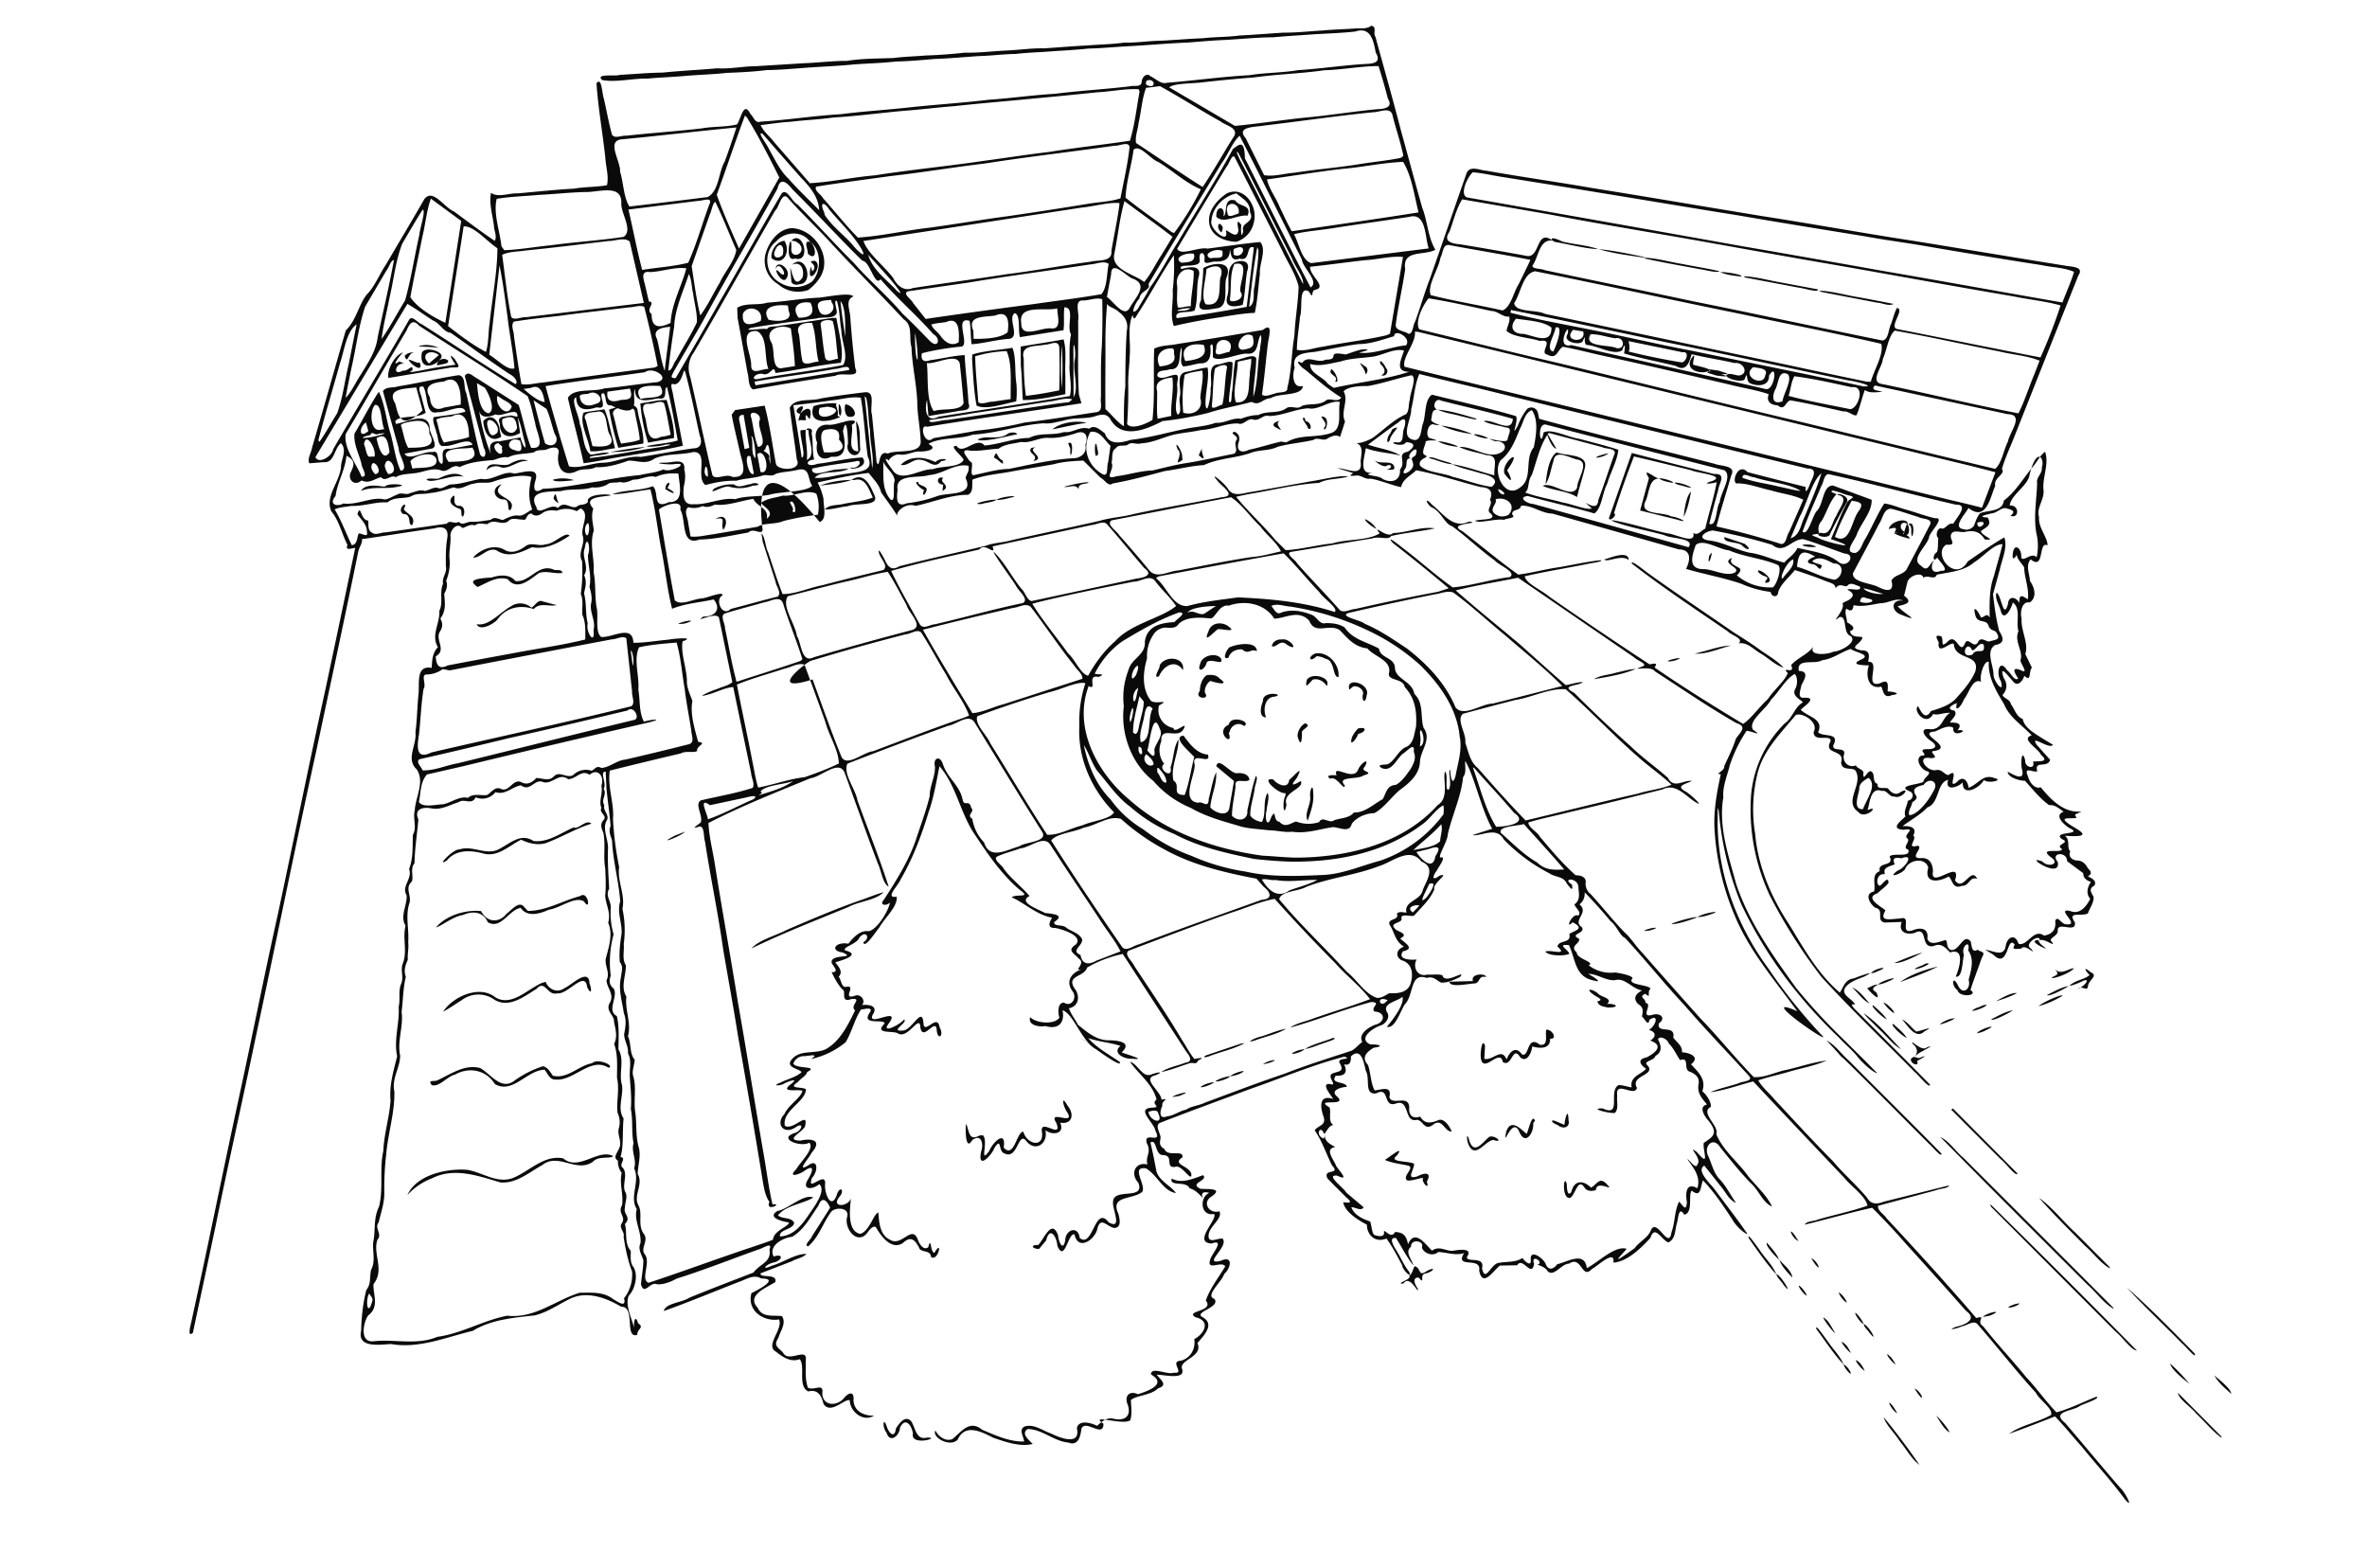 <svg xmlns="http://www.w3.org/2000/svg" fill="#0a0a0a" viewBox="0 450 3300 2186"><path d="M577.7 941.3c-9.8.8-8.8 17.6-13.6 5 3.2-4.2 8.7-5.2 13.6-5M2654.4 1195c-.1-5 5-15.3 3.8-15 4 1 6.1 20-3.8 15m-1551-351.6-1.7-20.6c3.3 8.9 6 30.2 17.2 13.9 2.8-11-2.3-23-14.5-17.7 19.3-18 31.2 27 10 27.2-3.6 1.7-9 .6-11-2.8m-.1-58c16.8-16.3 28.2 31.9 5 24.9-16.6 7.2-4.3-43.8-5-14.5-1.8 17.4 22.5 8 11.2-5.7l-5-3.6zm-9.7.3c9.5 15-2 36.6-17.9 24.3-1.6-10.4 7-23.5 18-24.3m-2.6 20c3.7-13.3-5-20.7-10.8-5.9-4 9.3 4.8 12 10.8 5.8m-9.6 19.7c.4-15.6 22.9-.2 15.4 12-6.6 13.3-23.7-22.9-8.3-5.9 11.7 8-2.2-21.1-7.1-6.1m47.9-38c9 6 9.9 28.5-3.2 16.3.7-5.4-7-19.3 3.2-16.3m3 41c10.7-10.1-11.4-14.3 3.7-14.7 13.7 7.3-13.4 39.1-5.6 8zm607-77.6c-14.6-2-33.2 12.3-43.6 1.5-1-16 13-15.4 9.9-.8 6.3-2.5-1.3-26.9 16.5-22 5.1 9.4 23.4 5.2 17.2 21.3m-12.6-3c3.5-16.6-21-19-15.5-1 .2 9 11.3 1.5 15.5 1M1703 774c-7.7-4.5-5-19.4 1.8-7.1l-.4 3.2zM611.6 953.3c7.5-7.8 22 2 6.3 4.3-7 1.5-12 3.7-6.3-4.3m-42-2c6.4 1.3 12.9 6 15.5 3.9 6.2 16.6-14.1 1.8-15.5-4m1505.2 109.9c-10 1-32-9.4-10.7-4.4q5.7 1.3 10.7 4.4m-141.9 42.6c9.6.8 7.7-9.3-.8-3.7-5.3.3-12.4-4.6-15.7-8.2 8.4 6.7 27.7-2.4 27.6 11.6-3.3 2.5-7.5 1.5-11 .3m449.6-136.5c-11.7 5.4-35.6-1.7-23.8-18.4 7-10.1 0 7.2 2 9.7 7.2 2.2 14.9 3.2 21.9 6.4zm-854.8 118.3c-2.8-6.1-.7-27.8 2-10.3.5 3 3.3 9.8-2 10.3m413.4-37.2c16.2-8-3.3 6.8-3.5 15.4-5.8 8-3.9-5.3.2-9zm-1219.6-17.2 3.6 22.4c-13.7 8.5-28.8 5.8-28.3-12.7-5.4-11.7 8.2-9.5 15.2-11.7zm-21.1 3c-3.3 13.8 14.2 28 20.4 12.5-1.8-14.4-5.4-18.2-20.4-12.5m-1.7 24.8c-16.7 10.2-24.3-7.8-25-22 12.4-13.2 22.3 1.4 23 13.8zm-5.5-5.8c5.3-12.5-17.5-27-13.7-9.2 2 7.6 4.2 18.7 13.7 9.2m-81.5-100c-10.8 9.8-26.2 10-24-8.6-.6-14.5 37-4.3 25.8 6.2zm0-8.1c-11.5-9.3-27.2-.6-13.7 11.7zm503.7 82c-15.7-3.6 12-19.6 1.6-3.3l-1.7 3.4zm54-13.9c7.2 6.9 1.2 27-.3 9l.2-9m1281.3 233c1.8-5 28 15 11 16.5-3.7-3.5 9.3-6.6-3.5-10-2.8-1.8-6-3.2-7.5-6.4m-64.2-25.9c-.4 8.3-6.6 21.1-3.6 4.5l1.6-2.1zm-460.7-247.2c8-3.7 3.8-11.1-1.1-15.4-3.2-10 5.6.1 7.4 5.1 5 4.6.4 13-6.3 10.3m-69.5-8.5c6.2 4.1 12.1 20.2 5.1 17.4 6-8.8-11.3-8.9-5.1-17.4m47.3 7c0-9-16.4-22.2-.6-10.9 4.4 1.7 4.6 8.9.6 11m-588.7 154c-11.3-1.1-8-12.9.2-9.3-7.4 5.8 12.6 10.7-1.2 18zm-22.9 6.6c-1.4 8.4-7.6 10.7-3.7.8-4.7-1.3-16.2-12.5-8-11.1-.8 5.2 10.8 4.7 11.8 10.3m1140.2 75.8c11.3 8.8 3.7 10.2-4 1.9-6.1-5-26.5-2.7-24.1-11.3zm99.9 4c-8.4 2.3-31.4-3.4-11-3q5.8.2 11 3m-434.7-101.7c-5.4-16.1 28.7-40.4 3.7-4.7 6.5 11 8.7 21.5-3.6 4.7m-72.6-13.2c-11.2-.6-21.8-6-32.7-8.6 1.3-3.6 13.6 2.5 19.6 3.7 4.3 1.8 9.6 2 13.1 5m-20-32c9.2-.7 43.3 11.1 18.4 6.3-6.4-1.2-12.7-3-18.4-6.3m-327.6-241.5c14.5-8.4 43-10.7 32.2 14.1-3.6 12.7 4 38.8-12 41.7-11.9 1.6-32.4 7.7-23.1-11.4.2-15 3-29.5 3-44.4m4.5 1.2c-.8 15.3-8.5 39-1 49.2 23.3 3.7 18-21.3 20.2-36.5 6.8-17.6-6-19.5-19.2-12.7m50.5 50c-11.4 3.2-26.3 4.6-21.4-12.3 4.6-14.6-4-39 10.6-47 11-4.3 22.4-1.3 16.9 12.8-2.5 15.4-2.6 31.2-6.1 46.5m-11.6-56.8c-6.8 14.9-3.8 33.2-6.3 49.6.3 5.5 23.3.2 14.7-11.3-2.2-11.5 15-44-8.4-38.3m-828.1 194.1c12.2-1.4 24.4-5 36.7-4.6 4.6 16.8 11 36.8 10.1 53q-18 3-36 6.4a236 236 0 0 1-10.8-54.8m42.3 43.6c-3.3-14.4-4.9-29.4-9.2-43.5-4.6-5.3-13.9.8-20.5.6-16-1.6-5.5 16.3-4.6 25.2 2.3 12.3 3.4 29.3 20.5 20.8q7-.7 13.8-3m-38.2 12.3-34.9 6a425 425 0 0 1-12.8-53.4c11-3 34.3-13.2 39.5-.3 2 16 9.3 31.8 8.2 47.8m-4.9-5.5c-1.2-13.5-5-27-7.2-40.5-4.5-8.7-35.6-6.2-29.4 7.3 3.7 12.9 5.5 26.4 10.5 38.8 8.7-1.7 17.8-2 26.1-5.6m-34.6 12c-11.5 1.2-22.9 5.4-34.5 4.1-2-17.1-15.8-39.7-9.2-53.8 9.5-2.2 19.3-2.9 29-4.6 5.7 13.2 7.8 28 11.8 42zM826 1072c13.3 1.2 35 1.8 23.6-16.9-5.4-9.7-1.8-35.7-18.1-30.8-7.4.5-20.8 1.2-14.8 11.4zm73.6 1.1a152 152 0 0 1-48.9 7c16-2.6 32.6-5.8 48.9-7m1105.3-52c17.7 1.6 35.2 7.1 52.2 12.2 7.2 4.2-14.8-1.9-21-3.3-10.3-3.1-21.6-4-31.2-8.8m48 34c-15-1.9-30.2-5.7-44-12a176 176 0 0 1 44 12m587.6 138c8-2.6 23.3 3.6 21.4 7.9-7.2-2.3-15-3.8-21.4-8m-1285-248.9c18.1-5.6 37.4-6 56-9.4 5.4 13.6 3 34.5 5.6 50.7q1 12-.3 24.1c-17 3.3-42.5 12.4-55.3 5.8-4-21.2-4.8-43.1-6.3-64.6l.2-3.2zm53.6 62.1c-.5-21.6 2.3-49.4-5.7-66.8a170 170 0 0 0-43.8 7.2c.4 21.2 2.8 42.5 4.3 63.8 4.5 4.4 13.6-.8 20.1-.5zm76.2-6.8c-19 3.9-40.2 8.5-59.3 8.2-1.2-16-1.1-32-2.8-48l-.2-26.6c19.9-3.4 40-6.2 59.8-10 4.6 16.4 1.5 33.6 2.5 50.4zm-8.6-5.3q1-30 .1-60.1c-1.4-11.2-12.8-3.4-19.8-3.6-12.8 2.8-35-.5-29.7 19.6 0 17.3.6 34.6 3 51.7 15.7-1.6 31-4.5 46.4-7.6m3.5-62.3a445 445 0 0 0 0 59 410 410 0 0 0 0-59m718.8 211.2c-14.4-9-32.6-8.9-48.2-15.7 12.6-7 40.2 19.4 48 2.4 0-12.1 17.5-34 2-38.8-10.9-1.3-32.7-16.4-35 1.8-3.7 10.8-4.8 22.7-11 32.4 1.5-14.4 4.5-37.2 15.4-44.5 12.6 5.1 43.9 1.7 39.5 21-3.1 13.7-8.2 28.3-10.9 41zm-42.2-88 1.6 1 11.5 19.5c-6.3-1.5-11-14.1-13.1-20.4m85.7 26.6c-6.8 6.8-28.5 8.5-9.5 2.4q4.7-1.3 9.5-2.4m-798.8-8c-13.4 4.2 15.8 14.8-3 19 7.8-8.3-6.3-9.8-4-16.4.8-3 4.8-2.3 7-2.7m-58 14c4.6-13.3 3.6 1.1 11.9 4 3.5 10.6-4.5-.3-10-2.7zm103.6-19.6c10-7.2 3 29.7 2.8 10.8 1-3.7-2-7.3-2.8-10.8m-561.7 63.7c.3-10.4 10.4-12.3 2.8-1.5 14.7 8 10 10-2.8 1.5m-155.9 13.1c3.7-14.4 3.5 1.7 7.4 6.6a15 15 0 0 1-7.4-6.6m421.7-107.7c7.4 8.8 4.6 27 6 39.6-3.6 15-21.8 5.8-17.2-8.2 0-8.4-1.6-42.5-7-17.2 3.3 15 6.9 37.8-16 35.2-16.1 8.4-23-4.7-19.9-19.2-6-14.1 1-26.9 16.3-25.2 7.6.2 14.3-2.6 21-4 7.2-2.9 23.3-3.4 10.9 4.2 3 11.5-7.9 36.8 9.1 36.8-1-13.8-2-28.1-3.2-42m-44.8 43.2c12.6 1.3 36.7-.6 21-17.7 3-15.5-9-15.8-19.7-13.3-9.1 3.6-3.3 23.2-1.3 31m22.8-49.2c-15 7.5-45.6 11.6-37.4-14.7 8-4 35-5.7 32.2-3.3-2.5.2 3.4 10 1.7 14.9-.6 2.6 2.2 2.3 3.5 3m-28.5-12.5c-10.5 27.1 47 1.5 10.1-1.6zm35.8-5c12 1.3 20.5 20 4 17.3-4.9-1.8-6-12.7-4-17.3m-63.3 13.5c6.8-8.8 17.8-12 14 4.6.1 8.5-7-11-6.2 1.5 3.2 5.8-10-.3-9.6 4.4-1-3.6 1.5-7.4 1.8-10.5m1197.4 89.8c9.5-1 33 10 10.5 4.5-3.6-1-7.8-2.3-10.5-4.5m-1751-175.7c-3.6 3.8-18.3 22.3-5 12.6l7 3.4c-12-2.9-17.8 18.3-2 9.4 7.8 1.3 14-11 13.2-.3-14.4 6.3 23.5-2.4 31.5-3.6q14.2-2.3 28.6-4.3c-4.4-6.1-11.7-19.2-1-7.7 8.5 13.6 6.4 11-5.6 11.7l-87 14.5c-2.3-11.6 8.7-31.7 20.3-35.7m50-6c-8-2.5-44.7-1.3-18.6-4.3 6.4 0 13 1.3 18.7 4.3m385.8 238.2c14-8.7 18.3 4.4 10.8 15.1-5-7.4 6-19-10.8-15m103.6-23.4c6.5-6.2 11 20.6 3.5 12.5 2.8-4-2.5-8.5-3.5-12.5m1539.3 43c6.6-9.5-.2-7.5-7.4-5.5 2.4-11.5 27-16.8 26.4-7-10.5-6.2-12.8 6.5-5 10.4.2 6.5-10.3-1.1-14 2m20-12c12.3-8.5 4.6 32 4 9.5.2-3.7 0-7.9-4-9.5M1819 1912.6c-7.4 6.8-29 9.5-9.9 2q4.9-1.5 9.9-2m-104 37.8c5.6-5.6 30.3-11.4 12.4-3q-6.2 2.4-12.5 3m-80.3 29c2.2-3.7 33.5-11.1 9.6-1.6zm126.3-45.7c6.2-5.7 26.8-8.6 9.4-2.2q-4.6 1.3-9.4 2.2m-68 24.8c-5.5 5.6-30.2 11.4-12.6 3.1q6.2-2.4 12.6-3m-437-860.6c13.2-13.8 34.2-10.8 48.3-3.8 6.6-7.4 23.6-3.3 8-1.3-9.5 12-17.4-1.2-28.8-1.9-10.2-1.9-18.2 9.5-27.5 7m162.3-42.6c-16.1 3-46.1 11.5-55.4 7.5 12.3-7.3 29.5 1.8 42.7-8.6 2.7-1.2 10.2-2.8 12.7 1m96.7-15.8c-16.1 2-31.8 6-47.8 9.1 11.4-9.9 34.8-12.9 47.8-9.1m133.8 51.6c-15.7 10.8 2.3-7-7-14.8-6-16.4 7.7 3.9 6.4 10.8zm171.4-54c9 1 9.1 15 3.3 9.8 0-3.8-12.4-16.4-4.3-14.1zm22-6.4c14.7-.6 5 25.2 3.6 16 5.7-6.2-1-10.3-3.6-16m-57.6 6.2c-10.7 3.9 11 18.3-4.8 9.5-9.3-4.3-1.3-9.1 4.8-9.5m-113.3 47.7 5-10.8c-3.8 7 9.2 23.3-5 10.8m-971.7 40.5c-20 18.8 23.9 16.9 12.2 35.8-6.2 2.5 1.3-16-11.4-14.7-13.2-2.1-14.8-17.5-.8-21.1m-57.3 34.8c-8.3-2.7-21-9.6-10-18.8 4.2-1.2-3.8 15.2 9.5 14.1 11.7 2.8 1.4 26.3 1.5 8zm-67.5 22.1c-7 .7 0-15.6-12.4-15.4-11-6.6 8.5-22 .6-6.5 5.3 7.1 17.5 9.8 11.8 21.9m1737.9-64.8c-14.5.2-13.2 22.2-18.9 32.3-8.1 19 24.6 13.8 36.2 20.4 11 1 27.5 10.5 8.7 4.6l-52-12.8 12.3-45.2c-10-16.1 5.2-2.2 13.6.7m34.8 53.5c1.2-11.6 3.6-29 10.3-35.4-2.2 12-4.7 24.4-10.3 35.4m-12.8-47.7c8.4-1.7 36.2 11 15 5.4-4.6-2-11.6-2-15-5.4m-106-325.6c-20.4-1-40.4-6.8-60.6-10.1-5.8-1.9-9.5-10.1 10.5-.5 16.5 4.1 34.5 4.9 50 10.6m170 31.9c7.5-.4 32.5 3.6 29 6.2-9.4-1-21-2.2-29-6.2M1027.8 879c12.3-7.3 28.5-2.9 42.2-7.1 24.3-1.5 48.2-6 72.5-7 13.7-1.6 43-7.5 47.3-1.6-11.7 4.4-5 18.7-4.4 27.9a1316 1316 0 0 0 7 72.2c7.6 14.8-20 5-27.4 10.4-38.4 6.1-77 12.1-115.1 19.1-7.2-3.9-5.3-15.7-7.8-23.5q-6.7-38.1-13.8-76.3Zm80.4 81.4c-.7-17.6-3.2-35-5.6-52.4-12.3-6.6-38.5 0-27.1 19.5 5.3 10.1-.3 34.8 12.6 36zm57.9-67.1c3.1 19.5 11 46.9 6 62.5-30.6 3-60.5 10.3-91 14.2-2.7-14.3-6.7 5.8-18.2 1.1-12-1.1-18 10.9-3 6.6 38.4-7 77.3-11.4 115.5-18.8 8-12.3-2.2-32.9-2.4-48.4-2.5-13.6-2-27.9-6.2-41-5.3-2 .3 11.6-.2 16.4-2.7 9.5-19.4 5.3-28.2 8.1q-45.8 5.7-91.3 13c-15 6.4 20.7-.8 22.1 2.1 2.7-5.6 12.2-3 17.7-5 24.8-3.3 49.6-7.4 74.3-11l2.4.1zm-94.8 71.2c-6.4-16.3-.3-45-16-52.9-27-2-7.5 31.6-8 47.8-.1 14.7 16 3.9 24 5.1m70-10.2c-4.6-17.8-3-36.8-9.2-54.1-11.5-.8-23.7 2.6-18.2 16 2 12.5 2 25.4 5 37.7 4.2 7 15.8-.5 22.4.4m27.1-4c-2.6-17.5-2.7-35.5-7.4-52.4-3.2-3-18.5-2.3-16.8 4.9 2.2 15.4 3.3 31 6.3 46.3 3.3 7.3 12.2 1 18 1.1m-115.7 37 131-21.4c1.1-8.7-13.2-1.3-19-1.6-36.9 6.8-74.1 11-111 17.6-4.2-.2 1.1 5.4-1 5.4m45.7-111.3c-14.3-1.6-39 .2-27 19.8 8.7 2.4 35.5 4.1 28-12.4zm-38 21.6c5-17.7-19.3-23.5-24.8-9.7-1.7 18.7 11.6 15.3 24.8 9.7m52.8-4.6c15.5.1 24-4.8 16.7-20.9-15.6-2.8-27.6 5.3-16.7 20.9m45.4-24.8c-10.2 1-23.2.3-16.8 14.4 4.2 14 27.8 2.2 17.5-11zm19.7 51.8c0-15.3.9-42-6.7-50 1.7 16.8 4.4 33.4 6.7 50m-51.6-65.6c-14.4 5-30.8 2-42.1-8.2a38 38 0 0 1-16.3-45.7c5.4-15.7 18.3-31.6 35.9-32.4 32.8 2.1 57.1 42 38.3 69.8a64 64 0 0 1-15.8 16.5m2.6-67.1c-11-16.1-35-14.8-47-.8-19.1 14.2-15.9 46.3 4.8 57.5a40 40 0 0 0 45-1.5c13-13.3 13.6-44.4-2.8-55.2m605.8 1117c-15.2 8.4-32.6 11.8-48.7 18-7.4 3.2-12 1.3-1.7-2.1l45.5-15.3zm57.9-19.9c-13.5 7.8-29.3 10.7-43.8 16.3-15.2 4.4 1-4.2 8.4-5.5 11.8-3.4 23.3-9 35.4-10.8m693.7-503.5c-12.2-3.6-21.3-13.5-32.2-19.8-9.8-5.6-18.2-16-30.6-14.2 7.7-6.8-10.5-11.2-15-16.5-45.2-31-91-61.2-134.1-94.8-1.2-6 17.5 9.9 23 13.7 39 28 78.9 54.5 118.3 81.8 12.5 8 25.2 15.8 37.2 24.7 11.3 8 23.8 14.9 33.3 25.1m-216-150c-10-8.5-30.9 4.2-34-1 3.6-.2 32.3-13.4 33.9-.4v1zm-1611.2-3.5c11.1-12.2 30.7-19.8 45.6-9.8 10 4.4 19.6-.2 27.7-6.2s19 1.1 28-2.6c11 .3 28.2-18.8 33.3-11.9-15.3 10.1-33.3 19.8-52.2 16-15.5 7-32.4 16-49.7 4.4-12.8-4.7-21.6 10.8-32.7 10.1m124.7 21.4c-11 1.7-22.2-3.5-32.7.1-12.8 9-30 25.6-43.7 8.6-15.4-4.5-28.5 5.2-42 10.9-9.8-7-11.2-11.6 19.7-13.2 11.1-3.7 25-5 33.1 4.9 20.4 2.6 32-26 54.5-15.4 3.8.6 10.1-1.3 11 4m-43.2 48.5c5.3-2.7 9-11.8 15.6-8.7l19.6 5.2c-11 2.6-23.1-4.4-32 5.5-16.8-5.8-37-3.7-50.2 14-3.2 5.2-24.5 18.2-29.4 7 16.8 3.5 32-16 47.5-24.6a23 23 0 0 1 28.9 1.7m1621.7 63.9c16.8-3.2 34-10.8 50.6-11.1-16.2 4.1-35.8 12.9-50.6 11m-20.2 6.4c-7.1 6-28.4 5.9-9.4 1.4q4.5-1.2 9.4-1.4m-1397-47.7c7-4.2 29-7 11-.9a37 37 0 0 1-11 .9m778.2-532.6c-16.2-.4-35.6-8.2-37.8-26.3-2.3-17.2 11.6-32.7 25-41.4 24-10.6 42.6 17.9 37.6 39a36 36 0 0 1-24.8 28.7m.3-67.5c-17.7 3.7-33.7 19.7-34.9 38-3.6 10.8 23.2 33.1 20.6 16.2-3.5-9.7 15.4 14 17-3.1-1.5-8.3-3-17 4-7-1 7.6 0 21.5 2.7 8-4-12 17.2-11 9.3-26.2.8-13.6-10.2-18.4-18.8-25.9m498.6 677.2c8.8-5.7 20.4-5.8 30.5-9 9.1-2 18.2-4.8 27.6-5.2-18.2 7.7-38.7 10.9-58 14.2M1919 1187c-9.3-2.7-26-21.3-7.9-8.6q4.5 3.8 7.9 8.6m-895.6-61.7c7 6 15.5.1 23.4-.4 7.6-4 17.6 2 2.9 2.1a51 51 0 0 1-32.9 1.5c-8-2.3-30.7 13-21.3 2.7a53 53 0 0 1 27.9-5.9m-287-32.2c-12.6-2.8-24.7 10.6-37.1 8.7a18 18 0 0 0-21 3.9c2.8-16.8 24.4-1.8 34.5-10.2 7.1-3.3 16.3-7.2 23.7-2.4m-200.2 35.4c5.1-6.1 33.5-2.5 21-.6-18.2 5-35.7-.8-54 6.4 6.2-10.2 22.6-7.1 33-5.8m74.9-11.2c10.2-5.2 25.2-10.8 35.1-2.6-15.4-4.6-45.8 11.3-51.8 3.5 5-2.1 11.3-.3 16.7-.9m189 2.1c-8.1 1-27.8 3.3-29.4-.6a51 51 0 0 1 29.5.6m1018.8 793c12.1-7.2 26.4-10.1 39.4-15.5 8.7 1-9.8 5.9-14.8 8-8.2 2.5-16.2 6.6-24.6 7.4m-103.8 38c-7 7-34 11-11.6 2.6 3.7-1.2 7.8-2.4 11.6-2.6m715.6-1115.2c18.1.7 35.9 6.1 53.8 9l49.7 9.3c1.6 5.2-19-1.6-26.7-2.4l-74.5-14.1zm-138-25.8c-21.4-3.2-43.5-5.8-64-12 20.8 2 41.8 6.4 62.4 10.8l1.7 1zM1389.1 1147c6.9-5.5 39.5-7.3 17.4-2.6a64 64 0 0 1-17.4 2.6m1147.3-291.8c18.1.7 35.9 6.1 53.9 9q24.7 4.5 49.6 9.5c-6.7 3.7-15.5-1.5-23.2-1.8l-76.9-14.8-3.6-1.8Zm-243.8-46c18.1.8 35.8 6.2 53.8 9 17 3.5 34.2 5.9 51 10-4 2.7-19.8-2-28.4-3.1-25-4.7-50.2-9-75-14.5l-1.6-1.3zM1143.3 1127c13.6-5.5 29.3-7.7 44-8-13.7 5-29.4 6-44 8m245.8 20c-6 3.3-13.8 3.5-20.5 5.6-21 1.2 17.6-8 20.5-5.6m977.5 581.6c6.8-5.8 39.9-10.8 17.5-3.7a59 59 0 0 1-17.5 3.7m-75 19.2c8.8-5.1 27.9-6.4 8.7-.7q-4.3.6-8.8.7m-1059.5-54c-11.8 11.6-34 12.5-49.3 20.7-45.2 18.6-91 36.3-135 57.7 10.7-12 33.4-17.6 49-25.8 35-15 69.8-30 105.8-42.4 9.8-3.4 19.4-7.5 29.5-10.2m-276.8-84.4c-6.1 6.7-42.6 20.1-13.5 5.2zM568 2116c12.4-28 54.2-37.4 83.2-35.2 21.6 3.4 42.4 20.3 64.9 11 22.6-9.5 42.3-32 69-27 22 18.7 48.5-14.2 69.8-3.1-3.6 4.2-20.6-.7-28.2 7.8-22.8 16.4-48.2-13.3-70.8 4.8-18.4 10-35.9 26-58.3 24.1-30.8-9.1-64.2-21.4-95.2-5.8-13.1 5-25 13-34.4 23.4m188.9-179.6c7 1.5 10 8.1 14 13.3 20.5 4.7 35.6-14.1 54.6-17.5 8-7.7 32.8 4 22.8 6.3-24.5-15.8-48.4 19-73.9 16.5-8.3.3-10.6-8.4-15.2-13.7-24.6.6-44.4 34.3-69.2 20-12.1-19.5-35.6-24.5-55.7-13.2-10.9 2.5-22.2 18-32.4 14.6-6.5-8.8 4.5-3.7 9.2-7.3 18.3-8.5 36.8-22 58.2-16.5 14.6 7.7 29.6 33 49 16.8a146 146 0 0 1 38.6-19.3m4-117.5c3.9 10.5 16.3 15.9 26 8.7 9.6-4 34.2-29.4 35-6.5 3.4 8 2.8 17.7-3.3 5-3-24.3-27 11-41.9 8.7-14 3.8-16.5-19.9-28.7-6.2-17.2 10.5-37.7 27-58 15.5a38.5 38.5 0 0 0-46.3.2c-8.6 5.3-16.8 11.3-25.8 15.9 12.2-19.5 49.6-38.1 72.3-20.1 18.5 11.7 37.7-3.8 53.3-13.3 5.5-3.2 10.9-7 17.4-7.9m-24.9-99c25.5 0 48.4-14.3 72.8-20.7 11.5-8.5 15.3 23 5.4 7.5-12.5-7.9-33.3 9.3-49 11.5-12.3 5.6-30.1 11-39.2-2.5-16 2-27.6 30.9-46 19.9-5.9-14.5-21-16.2-34.5-10-13.5 1.7-29.4 15-37.7 17.4 13.6-16.6 41.4-25.3 63-22.8 8.2 16 24.9 17 35.5 3.5 7-5 17.8-19.1 24.8-8.9zm-9.5-99.2c-16.4 7.8-31.4 23.9-51.4 19.5-17.6-5-39-6.6-51.9 9.2-17 11.3 8.6-16.4 17.3-15.2 18.5-6.5 38.3 9.7 56.3-1.1 15.6-8.2 29.3-22 47-10.7 20.7 2.5 38-11.4 56.2-19 5.4 4 17.6-12.2 24.5-5.1-21.7 6.6-42.5 19.5-64.3 27.3-11.4 3-23.3 0-33.7-5m1429.4 264.8c9.2 0 15.4 13.8 5.2 12.6.6 14.5-14 14-25 10.8-.4 8.3-7.7 24-16.9 14.8-10.6-17-11.2 15-24 7-3.9-20.3-27 17-30.6-5.2-1.2-6.7 1.5-29.8 5.8-17.6l-1 18.3c11.9 2.8 24.2-16.6 31 .9 4.5-11.5 12.9-19.2 21.4-7.2 10.7 5 6.4-27.8 24.8-13.5 13.4 2.6 6.9-14.7 9.3-21M1930.7 2067c4.7-2.5 28.9-22.4 16.8-6.1-13.3 10 18.2 7.1 24.1 11.7-.7 10-12 22.5 4.8 17.2 8.7-4.6 20.7-7 12.8 7.7 4.8 13.1-8.2.6-5.2-5.5-7.2.9-15 4.3-21.9 3.7-8.6-5.6 12.4-18.7.2-20.9-10.6-2.3-21.6-3.4-31.7-7.8m258.3 53c-12 2-9-35.2-4.6-19.6.2 4.8.5 19.2 6.4 11.3 4.1-17.4 17.3-16.3 27.5-6 8.8-5 12-16.4 22.8-3.9 10.6 10.7-15.1-7.8-16 7.2-4.9 1.9-12.9 2.1-16-3.6-9.5-14.1-12.6 11-20.1 14.6m-51.3-104.4c1 14.5-11.4 32.3-19.7 11.7-10-22-23.3 27.4-18 .6 7.1-21.8 23.7.4 28.7 2.6 2.6-6 7.7-29.3 11.5-17.8l-1.4 1.2zm89.5-169.7c11-2-2.6-6.4-6.1-9.8-12.7-9.2.8-7.5 8 0 5 4.2 19.8 6 11.5 13.5 11-1.2 20.3 5 1.2 5-4.9-1.1-13.7-2-14.6-8.7m-206.4-27.3 32.8-.9c-3.7-11.3 19.3-10.8 18.1-5.6-10.7-2.7-7.7 7.7-15.3 8.9-8.5.1-35.1 6.5-35.6-2.4m55.6 216.2c8.4-2.9 20.7 9.4 5.8 4.4-11.8.8-25.4 28-34.9 6-3.1-7.2-2.2-18.5 1.3-5 6.8 20.8 18.9 1.7 27.8-5.4m104.8-16.7c.7-8.6 5.1-25.9 5.7-6.5 2.6 11.3-9 12.7-15.3 6.6-9.3-2.8-11.5-9.8.6-3.8zm-388.8-462.4c-9.3 1.8-36.7-22.7-17-19 5.4 7.3 20.9 13.9 22 .5 5.8-4.3 22.1-24 10.4-2.3-10.3 12.4-3.8 9.5 5.8 3.9 5.6 11-26.3 15.2-19.9 32.8-4 21.3-6.3-5.1-1.4-12.5zm71.1-24.9c-6.3-17 23.4 9.3 30-7.8 4-9.7 17.4-18.1 9-3.7-7.5 7.2 16.5 6.6-1.6 11.8-7.4 6-38.3.7-25.9 13.8-.4 9.1-11.8-14.4-20.3-9.2-8.7-6 5.3-5 8.8-4.9m-181-139.7c6.8-.5 13.4-.6 18.1 5 14.7 10.4-4.9 6-12.8 3.2-4.8 2-9.6 11.8-7.5 17.2 7.3 9.5-16.3 7.8-7.5-3.2.4-8.3 2.7-17.2 9.8-22.2m33.2-39.3c10.1-4.2 36-8.3 36.6 6-9-4.3-11.4 5.7-20.5-2.5-8.5-.6-16.7 3.4-19 11.4-10.4 5-2.1-14 2.9-15m-99 25.9c8.1-14.8 36-11.5 32.5 6.6-10.7-15.9-27-6.2-33.5 8.8-9.8 3.5 2.6-12.3 1-15.4m218.8-12.8c-9.2 9.4-13.4 1.2-1.8-3.8 18-3.2 34.4 15.5 32.4 32.9-8.8.5-4.4-23.5-18.4-25.6a26 26 0 0 0-12.2-3.5m-153 8.5c-2.7 11.2-14.4 15.2-9.2 2.1 2.1-11.3 22.2-16.7 29-7.3 4.5 11-14.1-1.3-19.9 5.2m15.4-46.1c-6.5 4.6-21.2 21.8-12.9 2.8 3.2-11.2 16.4-13.7 26-8 16.4 11.3-6.5 4.2-13.1 5.2m15.4 145c7 20.5-20.8-2.6 0-12 2.3-13.8 32-4.4 21.4 2-8.3-6.3-18-1.3-20.3 7.9zm168-60.7c-5.6-19.3 30.3-8.2 24.1 8-1.7 13.7-7.8 6.7-4.8-2.8-.2-6.2-7.4-11-13.6-9.7-2 1-3.8 3.1-5.7 4.5m-116 38.6c-11-.2-7.3-16-4.4-22.5-1.4-16.5 36.4-8.9 13.2-6-11.5 3-12.9 19.5-8.8 28.5m58 144.3c-5.3-10.5 4.3-21.8 3.5-33.2-1.5-7.9 4-22.1 4.1-5.8 1.5 13.6-3.6 26.4-7.7 39m7.3-197c-6 5.6-11.7 15-8.4.4 6.5-10.9 34.6-3.7 27.7 8.6-4.2-6.6-11.1-10.9-19.3-9m-57.3-46.6c1.3-6.6 7.7-9.9 13.9-9.3 12-2.7 25.7 19 6.9 7.1-9.2-8.2-14.2 5.2-20.8 2.2m120.4 114.7c14.4-3 9.5 6 0 7.6-2.3 8-13.6 19.9-8.4 4.2q3.2-6.6 8.4-11.8m-74-7.2c10 3.6-2.8 7.2-4.4 12.1.3 7.9-.8 24.7-6.1 6 0-7.4 4.2-14.3 10.5-18.1M1187.2 1119c17.6-12.1 26.2 8.2 32 21.7 7.4 15.9-26.3 10.1-37.1 15-10.8.9-21.4 4.8-32.2 4.6 6-7.3 18-5.5 27-8 13.3-2.7 27.2-3.7 40-8.7-5.5-11-10.2-28.6-25.5-24.4-1.4-.1-3 .2-4.2-.2m296.2 9.7c9-2.8 35-8.3 34.2-5.7-5.4 2.3-15 .6-13.6 9-5.4-8.2-12.4-1.9-20.6-3.3m1135 693.8c5-6.1 35.5-13.4 14.7-4.5-4.6 2-9.8 4.2-14.7 4.5m107.2 47.1c-6.5 4.7-33 13.8-14 3.8 4.3-2.1 9.1-3.8 14-3.8m44.4-18.5c-5.9 6-32.7 12.7-13.3 3.6 4.6-.9 8.5-4.7 13.3-3.6m-161.6-44.6c6-6.9 28.5-10.4 10.7-3-3.3 1.5-7.1 3.4-10.7 3m-241.8-77.9c-10.1 4.3-32.7 11.3-36.4 9.2 10.3-4 21.5-7.1 32.4-9.1zm16-761.3c8 1.6 42.6 10.5 10.5 6.3l-12.7-4zm319.4 830.1c-17 8.6-35.2 15-53 21.8 15.2-11 34.8-17.4 53-21.8m-50.2 73.7c7.9 3.6 12.9 11.8 19.9 17 7.8-1.2 28.2-9.3 11.2-.2-12 11.7-23.1-7.9-31.1-16.8m212.3-70.5c9.2 9.7 19-.3 27.4-.8-5 7.2-32.4 16.6-30.8 12.8 8.1-4.2 10.6-4.2 3.4-12m-183.6-22.7c-11.6 6-29.8 15.5-39.5 14.6 13-5.3 25.9-11 39.5-14.6m-10.1 144.6c3.5-6.5 2.7-12-3.2-16.7-6.4-10.4 12 12 19.5 4.1 11.7-3.7-2 2.8-6 5.4a30 30 0 0 0-10.3 7.2m-51.9-99.8c-10.4 4.9-7.6 7.6-2.7 10.6 7.4 15-6.4 2-12.7-5.6 5-1.7 10-5.8 15.4-5m164 23.3c8.4-5 22.2-12.7 29.5-11.5-9.4 5-19.5 8.3-29.6 11.5m24 12.5c-7.5 4.9-28.3 15.6-30.4 12.6 9.6-4.8 19.7-11 30.4-12.6m77.8-34c-7.4 5-28.2 15.6-30.3 12.6 9.6-4.7 19.6-10.8 30.3-12.5m-277.8 24.3c-9.9-4.9-16-15.1-24.3-22.3 9.7 3.8 17.5 14.3 24.3 22.3m24 22c-6.6-2.3-24.6-20.7-18.6-19.2 6.5 6 13.6 11.7 18.6 19.1m28 26c-6.7-2-25.3-20.4-18.5-19.1 6.4 6 13.6 11.5 18.4 19m-32.5-49.1c8.8 2.3 24 23.8 8.2 9.8q-4.6-4.5-8.2-9.8m63.3-54c-7.7 6.5-31.8 11.4-11.4 3 3.7-.7 7.7-5.3 11.4-3m163.2-21c-4.8-1.5-25.3-11.7-10.2-12.1.7 5.6 7 8 10.2 12m-254.2 523.6c-8.6-5.2-18.4-26.2-5.1-9.4 1.8 2.8 4.7 6.4 5 9.4m45 56.1c-7.2-3.3-19.3-23.2-6-9.3q3.2 4.6 6 9.3m113-461.7c5.1-7 33.3-14 13.5-4.7a39 39 0 0 1-13.5 4.7m-248.5 289.6c-9.1-3.1-16.1-22.8-4.9-7.5q2.3 3.8 4.9 7.5m11.6 76.2c-7-2.7-18.1-23-5.6-9.2 2.2 2.9 4.4 5.8 5.6 9.2m296.8 10.7c-5.6 6.3-26.1 8.5-9.3 2q4.5-1.7 9.3-2m-252.6-15.3c7 2.7 18.1 23 5.5 9.2a35 35 0 0 1-5.5-9.2m-38.2-47.7c9.5 3.8 15.5 22 4.5 7zm120.1 216c-6.6-1.5-17.7-23.6-6.5-10.1 2.5 3.2 4.2 6.9 6.5 10.1m-75-68.1c8.9 4.6 15.5 21.8 3.8 7.4-1.3-2.2-3.5-5.1-3.7-7.4m-31.9-1159.3c14.3 5 15.3-15.1 21.9-23.7 3.3-10.1 19-26 1.6-29-2.3-3.7 19 1.6 12.3 11.1a1180 1180 0 0 0-22.7 43c-.8 8.5-25.6 2.6-13-1.4m-156-227.8 13.3 1.8 12.7 4.2c-3.4 2.4-25.2-.5-26-6m97.7 1241.4c-6-5.8-20.3-20.8-16.5-23.6 5.7 7.4 13.8 15 16.5 23.6m78.5 102.8c-6.6-5.3-26.6-33.7-10.3-17 4 5.3 7 11.2 10.3 17m-82.1-83c8.3 3.8 24.6 33.7 9.7 14.8-2.8-5-9.2-9.6-9.7-14.9m121.9 69.8c8.6 4.2 21 28.9 7.4 11.7-2.3-3.8-7.4-7.1-7.4-11.7m165.7-9.8c8.4-7.2 30.3-10.3 10.6-2q-5.3 1.3-10.6 2m-95 99.8c9.5 3.7 15.5 22 4.5 7zm-88.7-49.6c-7.2-4.2-20.9-25-6-10.2q3.4 4.9 6 10.2m19.2 25c-6.8-3.7-19.9-23.3-6.2-10.5q3.8 4.8 6.2 10.5m-922.8-241c-5.4-5.6-10.5-11.5-18.3-13.4-5-11.3-28.5-1.7-25-13.7 14.3 7.7 29.8.1 43.7-4.7 8 7.6-20.7 11.2-3.6 19 9.5.8 33-1.5 15.4 10.7-14 8.6-2.9 24.9 11 20.6 5.4 11.2-17.4 22.2-15 36.5 1.4 7.8 13 .8 19.3 1.6 10 10.5-29.2 37.4-2.5 31 17.6-8.3 14.4 10.1 4.8 18.4-2.5 10-27.4 30.4-13.8 34.5 10 12-30.3 18.5-16 25.8 18 10.3-.3 27-7.4 36 8.2 19.2-25.1 23-21.7 35.4 6.2 17-25.8 8.3-35.1 8.7 5 7 16.6 14.4 1.8 19-10.2 10.1-31 9.6-37.9 16.5.4 9.3 2 19-.8 28-10.6 7.6-58.3-9.7-37.4 4.9 0 20.7-25.2-7.2-30.8 7-1 9.9-4.3 24.5-18 19.2-20.3-1.8-36.4-18.6-56.8-18.9-10.1 6.4 2 15.5 7 20.8-17.3 4.4-38-2.7-55.3-8.8-17.3-8.8-39.1-19.8-49.5 3-11 10.9-36.3-3.6-30.9-13 4.2 8.5 14.2 15.8 23.7 12 12.2-9.6 23.4-27.7 41.5-13 18.5 7.8 38 16.9 58.5 16.4-.6-7.1-8.4-17.1 1.2-21.1 13.2-3.6 24.5 6 36.5 10 14 7 41.4 16.7 35.8-7.6 2.6-12 19.7-7.5 28.1-3.2 4.3-3 12.1-12.9 23.3-9.8 14.9 3.2 24.8-3 19.7-19.2-5.5-12.3 2-20.7 14-15 15-4.7 41.1-14.4 18.2-27.6.3-11.9 23.1 1.3 32-2.5 16.6 2.1-7.1-15.9 9.7-16.6 14.3-4 20.6-17.2 18.7-30.2 13.2-6.6 24.1-25.2 1.6-30.5-15.5-9.2 27-7.6 14.5-23.2 5.9-17.4 17.8-31.9 27-47.6-4.8-8.8-27.7 8.3-20.3-11.2 3.7-8.7 20-27.3 1.2-20.7-27-1.6 10-34.8 3.4-41.2-19 3.7-20.5-23.8-6.5-29.3-7-2.3-12.4-.8-9 7m-306.6-87.4c8.4 7.6-5.7 42 8.8 21.8 5.8-13.4 24-29.7 20.2-4.6 14.8 15.7 17.7-21.6 27.3-22.3 5.3 18.3 29.2 23 26 .5-3.6-20.7 29.6 11.6 20-12.7-12.7-20.2 29 6 14.5-15.9-5.5-8.5-7.8-24 1-8.5 11 13.6 5.7 27-10.1 24.1 7.1 15.3-10.2 18.5-20.6 10.5 4.3 17.6-13 31.2-26.1 15.7-11.8-16.4-12 26-30.6 16.8-9.6-2.2-3.6-24-14.3-7.8-3.6 10-24.2 32.2-18.5 4.7 3.6-9.3.6-25.8-12.6-15.4-10.7 18.8-9.5-26.6-8-22.2 4.2 10.1 3.3 23.7 18 15.7l2.5-.3zm1576.8 242.1c-13.9-7.4-24.4-23.2-37-34-68.5-68.4-137.2-136.6-205-205.7 12.8 6 21.4 20.2 32.5 29.3q104.3 104 208.2 208.2zm-172.1-146q103 101.2 204.3 204.1c-8.3-.9-19.8-18.5-29.3-26L2775.5 2132Zm-208.5-206.3q-9.7-11.3-20.1-22c12.6 6.2 20.5 19 31.2 28 43 43.3 86.6 86.2 129.3 129.9-.5 5.8-12.4-9.7-17.9-14.2-39.5-39.4-78.5-79.2-118.4-118.2l-2-1.7zM1270 2430.8c6.7 9.7 6.7 27.2 22.4 23.3 21.2-.3-23.5 12.7-19.6-5.5-1.3-10.5-10.2-24.1-18-8.5-.8 12.1-14.5 22.5-19 6.7-6-6.5-4.7-23.4.6-7.9 3 9.4 10.9 17 12.7 2.4 4.4-6.4 12-18.6 20.9-10.5m1671.8-212.4c-13-7-23.1-21.5-34.8-31.5-21.7-22.1-44-43.8-64.4-67.2 18.6 13.3 33.4 32.8 50.5 48.4l47.8 48zm22.8 26.1c33.3 29 64.2 60.9 95.1 92.3 3.7 9.9-13.1-10.5-17-13.5-26-26.4-53-51.7-78-78.8m-242-249.2 90 90.6c-1.9 5.7-16.7-15.2-23.2-19.7l-67.2-67.3c-3-2-.8-2.7.3-3.6m-758 233.2c4.9-2.2 6-13.5 8.2-13.2 9 3 3.8 15 16.2 6.8 12.5-7 11.2-.5-.3 3-12 .7 0 17.7-11.1 5.8-9.7.4-4.6 10.4-.9 15.6 1.6 10.4-10.8-21-20-7.2-13.6.9 13.3-6.2 7.8-10.8M3097 2454.3c-12.7-9.3-23.3-22.7-35.1-33.6-7.4-9.4-24.5-20.2-25.5-29l60.6 60.9zm-421 37.7c-10.6-7.3-18.5-22.3-27.5-33-7-11.2-19.6-23-22.3-33.4q26.3 32.2 49.8 66.4m220.2-663.2c10.4-3.2 21-18.3 5-9.9-6.1 2.8-24.6 9.7-10.1 1 6.2-3.7 18.3-6.2 22-10.7-6.2-6.2-9.3-13.1 1.8-3.7 11.4 4.9-3.7 10.7-4 20-1.6 7.2-7.8-2.3-14.5 3.2zm-298 33.7c19.5 13.1 35.7 33.1 52.2 50.2-12-6.7-20.3-18.7-30.6-27.8-7-7.5-15.3-14.2-21.6-22.4m-121.9 364c-14-15.4-26-33-38-50-4.1-11.2 12 12.3 14.7 15.7 7.2 11.4 19 22 23.3 34.2m94 125.8c-14.2-14.8-25.3-32.7-37.8-49.1-3.2-10.5 12.5 12.8 16 17.2 7 10.6 17.1 20.2 21.8 31.9m482 26.8c-9.4-7.2-25.1-20-26.7-28a238 238 0 0 1 26.7 28m35-11.4c7.9 6.8 23 18.4 23.4 25.5-8.5-7.6-17.8-15.3-23.5-25.5m-423.1-441.2c6.2-7.1 7.4 1.6 14.7-2.7 11.5-3.7-2.5 3.1-6.2 5.6 4.2 8.2-9.1 4.2-8.5-2.5zm178-73.7c7.8-6.7 32.9-17.2 33.5-14.6a126 126 0 0 1-33.5 14.6m-142.6 571c6.6 5 19.8 22.3 18.1 23-8.3-5.5-12.8-15-18.1-23m-219-217.7c6.5 7.5 17 15 18.4 25-6.9-7-15.4-16-18.3-25m106-355.3c-11.7-3.4 2.3 8.8 5.3 12 33 33.2 66.2 66 98.9 99.4-.8 6.2-15.3-12.7-21.2-17.4-43.5-44.2-88.6-87.1-130.4-133a742 742 0 0 1-71.8-113.3 282 282 0 0 1-26.3-137.2 160 160 0 0 1 47.2-102.8c11.1-7.8 13.4-22.3 24.8-29 1.6-2.6-16.8-7.9-10-19.4 3-5.3 3.3-16.5-1-20.4-12.5 6.8-21.9 24.8-33 35.9-7 13.4-32.4 29.4-25.2 41.7 15.8 10.8-3 1.4-8.9 1.7a199 199 0 0 0-23.4 48c-3.4 14.4-10.2 29-9 44.7-7 40.8 7.3 81.3 17.8 120.3 17.8 53.7 51.4 100.4 84 145.8a862 862 0 0 0 70.1 75.5c14.3 14.4 28.9 28.5 42.9 43.1-7.7-2-20.4-14.6-26-21-7.9-10.5-18.8-19.2-27.8-29a671 671 0 0 1-64-70 594 594 0 0 1-71.9-115.6 437 437 0 0 1-31.4-129.5c-2.2-13.3-1.3 8.7-1.6 14.3-.2 73.9 27.5 146 71.1 205.2a740 740 0 0 0 72.6 90.9c25 23.7-95.7-59.5-32.7-31.9-31-42.6-66.1-83-86.7-132.1a361 361 0 0 1-28.5-119c-2-26.9 3-53.5 8.6-79.4-10 .4 6.1-4.7 4.7-10.9 5.5-12.4 12-24.8 16-37.7 4-7.7 18.2-17.5 1.3-22.4-39-22.2-76.1-47.9-113.9-72.3-6.1-9.4-38.8 1.2-16.8-7 7.4-3.2-8.5-8.3-12-12.4l-162-111.1c-29 5.9-58.3 10.5-86.9 17.7 29.2 25.7 59.5 50 89.2 75 21.5 19 42.5 38.5 64.3 57 8-1.2 15.7-4.3 23.9-4.2-5.9 5.7-33.4 3.9-12.2 15q38.2 38.3 78.4 74.2c16.3 15.9 35 29 52 44 8.6 16.5 21.7 2.8 33.7 4.7-9 4.4-23.5 6.7-8.8 14.6 8.2 4.6 30.4 26.5 10.3 12.5-13-9.4-25.8-23.9-42.5-15.4a7147 7147 0 0 1-130.9 32c-18.6 4.8-37.9 8.5-56 14-.2 7.2 12.3 13 16 20 15.8 18.7 31.8 37.8 49.9 53.7 6-.1 14.2 1.9 14 9.2a18 18 0 0 0 6.7 16.9c16.3 17.6 31 36.5 47.7 53.8 8.6 7.4 15.1 18.6 24 27.7q40.6 46.3 81.7 92.2c25.6 26.4 48.5 55.3 74.2 81.6 15.7.9 30.6-7.4 46-10.2 18.5-4.3 36.6-10.6 55.6-12.9-17.6 7.7-36.9 10.8-55.2 16.4-13.4 3.8-27 6.7-40.2 11.2 5.5 10 15.2 17.4 22.5 26.4 26.9 28.8 53.5 58 81.3 85.9 15 18 33 33.4 48 51.4 5.3 9.7 14.2 9 23 5.5l91.4-22.8c-1.4 4.4-12.5 4.3-18 6.7l-81.2 21.8c-.8 7.1 8.3 11.6 12 17.5q37.2 39.9 73.7 80.5c17.1 19.4 34.5 38.6 51.1 58.4 16.2-4-1.7 4 10 11.8 19 24.4 40.5 47 60 71 14.8 15.6 27 33.4 42 48.7 19.3-5.3 37.2-14.5 55.7-21.8 6.3 2.5-17 9.5-23.3 13-9.6 7.4-41 7.2-20.2 23.8 25.8 30 50.8 60.5 76.7 90.3 6.5 5.4 20.4 32.4 6 15.3-18.5-25.3-40-48.3-59.6-72.7-12.7-14-24.3-28.8-37.4-42.2-21.3 8.3-42.5 16.7-64 24.2 17.3-12.4 40-15.6 58.6-26.3 2.6-9.3-16.2-20.5-21.4-31.1-28.4-31-54.2-64.5-82-96.2-6.1-4.4-14 2.9-21 3.8-5.7 3-23.3 6.8-8.2.7 13-2.8 30.4-10.6 14-22.2q-41.2-46.7-83.2-92.8a972 972 0 0 0-47.7-51c-31.5 7-62.6 16-94 23.6 2.7-5.4 12.8-4.5 18.5-7.2 23-6.7 46.4-11.4 69-19.3-2.8-13.5-22.4-26.5-32.5-39q-63.7-66.9-126.8-134.2c-20 5-39.3 12.5-59.7 15 12.4-5.5 26.5-8 39.5-12.5 4.6-2.7 20.2-2.6 14.8-9.6-30.2-33.2-61.3-65.4-90.6-99.3-28.4-30.3-54.3-63-82.6-93.5-7.9-3.7-11.4-16.8-20.3-23.5a653 653 0 0 0-36.1-40.2q.7 10.4-7.2 16.8c14.3 12-11.1 22.3 3.4 31.9 5.3 9.1-18.5 9-3.9 16.1 1.4 7.2-13.9 9.5-3.4 19 .1 9.4 26 13 16.8 18a50 50 0 0 0 36.5 9.9c7.2.9 25.2 4.4 24.5 8.3-9 9.4 23.3 8.5 25.1 14.4-5.6 4.5 1.7 14.7-7.2 7-10.6 4.6 1.2 6.6.1 12.6 11.5 1.5-8.8 21.4 9.7 16.8 9.8-3.4 20.2 3.7 9 11.9-3.4 15.4 23.9.7 20.1 19.8 5.3 7 12.8 11.2 12.2 20.4 11.2.8 25.7 6.6 12.6 16.8 10.2 11.2 21.5 20.8 15.7 37.6 4.9 3.7 12.8 14.5 11.9 21.8-15.8 8 12.1 26.4 7.6 38 9.5 23.2 30.8 39 45.1 59.4 11.5 13.7 24.9 25.6 32.7 41.5-12.6-4.8-18.7-23-29.6-32.5-15.4-15.7-28.9-32.9-42.6-49.9-10.3-16.6-24.6-.7-16.2 13.3 4.8 11.4 7.3 23.2 16 31.8 8.8 9.6 14.6 21.6 22.1 32.2-10.4-4.2-14.8-16-22-24q-11-14-22.2-27.9c-12.1 7 8.7 25 15.7 34.8 14.8 20 30.3 39.8 44.4 60.3-3.3.7-16.8-11.6-21-20-12.6-19-25.3-38.3-41-54.6-3.9 10.1-2.6 24.9-15.6 14.3-5.4 6.1 2.5 30.8-10.5 33.6-7.7-12.9-8.2 5-10.1 11.5-3 9.3-1.6 22.3-12 27.1-9.2-2.8-19-25.7-25-6.3-13.5 14.8-32.8 33.3-51.7 34.5 2.9-19.1-21.4 4.3-30 9-14.3 15.4-14-19.5-31.6-7.6-11 0-21.8 19.9-30.4 10.1-2.8-5.2-12-8-14-8.7 10.9-2.8-9.8-16.1-4.5-1.2-3.4 20.6-16-10.7-23.6 2.1l-24 .4c-9.4 7.1-24 31.6-29 7 3.5-20.4-35-1.8-21-24.3-12.4 3.8-25.1-1.3-36.1-1.6-8.7 8-23-.5-22.6-7.2 3.3-8.5-16-11.6-15.2-.2-9.2 7.3.5 16.5 3.3 26.2-9.6-11.7-16.2-25.6-24.4-38.3-11.5-1.4-2.3 12.6 1.2 18.3 5.8 9.3 10 20 17 28.5 5.7 11.3-9-1.5-9.5-8.7-6.8-12.8-13.5-25.8-22-37.4-15.2 6.5-27.3-4.7-27.2-19.3-12.7-6.5-31.1-18.2-33-31.3 7.3 1 14.4 1.5 4.5-6.4-8.8-9-17.9-17.7-26.5-26.8-7.1-14.6 19.5-4.1 6.3-18.2-8.3-16.7-13.7-33.7-24.1-48.8 4.8-7.4 17.3-6.5 11.9-20.2-4.4-13.7-5.7-29.8 14-23.6-4.4-6.5-19.7-25-1.3-20 4.5-1.6-7.7-11.7.2-15.4 7.3-3.4 17.5-1.7 10.1-14.4-4.9-8.8 18.9-4 6.7-9.2-45 11.7-88 30.1-132 45.3-42 15.8-84.2 31-125.9 47.3-6.6 4.3 1.3 14 1.5 20.7-1.4 6.8-2.2 11.2 5.4 15.6 4.4 11.8 27.5 0 24.9 11.7-16 10 11.7 11.8 12.6 24-.2 10.9-13.4-15-22.8-10.8-14.7 1.7-.7-16-16.8-16.5-11.6 0-8.3-23.3-17.5-17.5q4.7 20 8.3 40c3.8 13.6 21.2 21 27.2 30.4-17.4-2.3-26.2-25.2-41.5-34.3-22.6-3.7.7 23.4-5.5 32.7-13.7 11.3-45.3 4.6-33.2 30.5 1.7 6.8 5 19.4-5.8 19.8-10.3-1.9-18.6-16.2-23.3.3-3 16-27 32.6-32.1 8.6-9-2.6-13.4 40-23.8 16.2-1-13.3-10.6-28-15.7-7.7l-10 11.9c-10.6-.4-11.8-6.1-1.1-5.5 7.8-7.7 18.9-37.7 27.7-13.7.6 8.8 6.8 23.5 10 7.2.3-15.3 18.2-21 20.2-3.3 18.6 15 21-47 40.3-21.9 20.3 11.3 4.5-19.3 6.2-28.6.3-20.1 45.1-1.5 35.2-26.5-12.4-13.8-2.9-29.9 12.7-25.4-3.4-11.9 6.3-16.7-1-30-4.7-17.4 22.4 2.9 12.2-16.9-1.7-11.5-28.5-31.5-4.5-32.4 14.3-1-3-4.4 6-11.4-5.4-21.8-25.8-36-37-52.6 11.6 3 17.4 24.3 31.3 17 7.7-2.4 17.4-4 4.2 1.9-20.2 4.3 8 22.3 8.4 33.9 13.2-1.9-1 1.6 1.3 8.5-3.3 6.2-5.6 19.4 6 14.9 10-1 18.4-8 26.8-9.3 7.3-5.2 18.3-5.7 26.7-10 37-13.7 73.8-27.8 111.2-40.4 29.7-11.7 61.3-21.5 90.8-31.2 6.6-1.9 11.3-8.9 17.1-12.8-6-11.4 8.6-20.3 17.7-24 14.3-3.2 15.3-17.8-.7-18.5-6.2-6 11-12.6-4.5-13.3-38.2 10.3-75 25.2-113.1 35.7 9.4-6.6 21.8-8.4 32.5-12.8 26.2-9.2 53-17 79-26.9-14-18.3-33.1-32.7-48.5-50.2a2231 2231 0 0 1-84.4-89.6c-20.4 3.6-40 12.9-60 19-48.2 17-96 35.2-143.8 53.3-6.7 5.5 5 14.2 7.9 21.1 22.3 34 45.6 67.5 66.2 102.6 6 9 10.8 18.8 17.6 27.2 6.4-1 16.6-3.4 5.5 2-4 7.4-6.5 1.5-13.4 4.4-12.8 4-25.2 9.3-38.3 11.8 9.9-6.7 22.5-8.5 33.6-13 12-1.5 5.7-9.9.9-16l-88.1-135.6c-17.3 3.6-35 10.3-49.7 19-4 13.8-31.1 10.5-16.3 30.7 6.6 10 4.3 23.5-9 26 2.8 8.3 8.6 15.4 12.7 23.2 11.4 8.9 23.8 20.4 40.4 21.4 11.6 0 37 1.4 20.4 16.9 7.2 3.1 37.4 11.2 13.8 8.8-10.2.7-27.6-7.8-15.5-17.8-14.6-4.9-30.6-5.7-45-11 12 14 29.2 22.9 44 33.3 7.3 16.4-98.7-68-33-17.4-20.3-11.6-31.5-50-46.8-54.6 3.4 15.4-3.9 27.8-23.9 22-7.9 1.6-24.7-.7-21.2-12.4 8.8 8.9 34.5 10.7 40.8.6-2.4-7.1-2.5-21 6.4-20.9 9.8 6.8 18.7-6 12.2-15.4-11.7-15.3.3-27.5 12.8-31-14.2 3 7.2-8-4.9-15.3-5.2-6.8-17.1-10.8-3.6-19.2 10.8-11.9-17.8-21-28.4-23.1-12.4.6-8.4-8.3-4.7-14.4-21.4-3.5-41.4-22.6-56.5-28.3 7.1-5.6 28.6 1.9 11-10.8-26.4-22.6-45.7-51.7-64.7-80.5-18.4-29.2-23.8-64.8-46.8-91.5-4.3 21.3-7.8 43-15 63.5-10 32.7-22 65.1-39.4 94.7-2.6 7.5-22.7 26.7-5.4 23.6 2.3 13.2-16.6 29.6-23.9 42.7-4.6 5.4-20.9 31-22.5 20.9 10.7-6 3.6-18-5.8-6-3 8.4-25 13.4-19.2 17.4 24.7 6.6-9.8 14.9-14.1 16.7 6 7.2 10.8 13.7 4.8 20 3.7 4.1 3.4 14.6 10 14.2 16.4-4-7.1 18.9 12.8 12.2 7.6-3 15.5 6.5 9.7 13 10-1 23.2 1.2 14.9 13.5-8.6 18.4 39.6-12.5 23 11.4-13 16.6 15 2.8 20.8-4.8 6 4.2-21.6 17.6-1.4 15.4 12.9-.6 27.1-36.4 28.5-8.4 2.4 13 19.6-15.9 22.4 4 6.7 11.6-2.4 19-4 4.5-.8-20-19 16.3-22.8-4-.7-21.1-17.6 18.2-32.2 7.4-8.2-3.2-32.5 1.5-17.8-13.1.7-7.4-33.7 3.5-20.6-15.4 5.7-8.5-7.5-4.6-12.2-4.2-9 13.6-12.7 31.3-21.4 45.5a113 113 0 0 1-48.4 23.5c12.5-8-2.3-4.5-9.4-4-6.6-.6-13.8 4.5-15 10.7 4.7 7.4 36.4 2.5 19.1 11.4-1.3 5.4-9 9-12.7 13.7-15.1 10.2 3.6 6.3 11.1 10.2-.5 17.9-33.6 29.7-29.5 51 11.6 7.6 34-22.8 28 1.4-6.2 9.4-27.6 18.4-6.5 19.4 12.6-3.2 32.8-2.4 15.7 17-3.2 7.3-22 27.4-5 17.7 14.4-10.9 14.5 7.8 5.8 17-8.7 23 20.3-12.2 18.1 9.6-1 12.2 8.5 36 16.3 14.4 3.9-13.6 12-7 3.8 2.4-12.4 15.5 11.5 14.5 16 2.6-1.7 14.9-5.3 45.6 12.8 49.2 12.7-3.1 19-28.5 25.4-29.8.9 13.1 2 31.7 16.3 38 16.8 10.7 31.3-24 39.5 2 2.7 5.6 7.8 13 13.8 8.4 4.1-17 2.8 8.8 8.7 7.6 11.7-20.3 5.4 12.7-4.8 6.2-.9-9.6-10.5-6.4-15.7-11-5.9-12.3-12.2-19.7-23.6-8.6-19 12.5-35.8-19.1-37.6-22-3.2-2.8-8.2 2.2-12 7.7-14 18.2-33.3-6.4-27.9-23 2.7-13-18.2-13-23-5.5-11.2 15.4-16.5 34.4-31.5 47.4-7.2-1.3 4.3-9.8 5.3-14.2q12.7-19.7 25.2-39.6c-4.5-10.8-11.4-16.3-16.2-3-10.8 15.4-20 33.7-36.7 43.5-13.9 1.5-33.6 13.1-25.7 27.6 14-5 12.5 5.4 0 8.2-10.5 2.2-19 12.1-2.9 4.6 16-4.4 33.3-17 48.6-16.5-4.9 5.4-13.9 6.5-20.4 10.2l-43.5 16.8c-2.2 7.3 23.9-.6 20.4 12.3-12.8 8-41.1 18.7-24.3 36 5.9 13.8 21.6 9.8 33.6 11.4 6.5 10-2.2 20.3-4.9 30.2-8 12 .6 13.6 6.6 21 7.6 14.4 34.2-9 31.5 10.5.3 12.8-1.4 25.7 3 38.1 9 4.6 22.4-7.7 20 8.2 1 18.1 21.2 17.6 30.3 6.2 6.2-7.5 14.7-10.6 13.2 3.5 1.1 15.5 15.2 21.5 28.7 21-14.8 9.4-33.4-5-33.9-21.3-6.3-3.4-26.7 20.6-36.6 4.9-2.8-12-8.2-20.6-21.2-17.3-15.2-7.3-3.6-35.2-12-45-12.6 4.9-24.1-3.3-33-10.4-15.9-8.7 10.1-30.7 4.3-45-21.9 3.7-45.3-12.7-38.5-36.7 9.5-4.6 39.8-20.5 13.8-20.3-9.3-5.4-17.6-.9-26.6 2.9-36.5 14-72.6 29.3-109.4 42.4 1.8-10.9 25.4-11.7 35.4-18.5 29.7-12.2 59.7-23.6 89.7-35.2 8.8-12.4 25.2-14 22.2-32 5.1-12-10.2-1-15.6 0-37.9 13.5-75.4 28.5-113.8 40.5-11.2 6.3-23 9.5-30.3 7.2-9 .6-15.1 15.5-19.5.7 1-11.2 3.3-22.5 3.4-33.6-2.5-7.9-8-15.5-4-23.8 1.6-16.2-9.6-31.3-5.2-47.4-10.8-16.8 5-38.7-3.7-56.8 4-12.1-4.4-22.9-.8-35.1-3.2-15.8-.6-31.8-3.8-47.5 1.3-15-.4-29.6-1.4-44.7-.8-11.4 3-22.5-2.6-33 1.1-9.5-5.5-18-5.3-27 1.9-9.7 3.5-19.4-.4-29-2.5-16.8-8-33.5-4-50.4.6-7 3.8-14.7-1.6-20.7-1.4-13.5.5-27 2.5-40.5.7-14.8-6.8-29.4-2-44.4-2-28.2-10.2-56.5-11.4-85-2-6.7-5.2-12.5-2-20-1.4-17.7-4.2-35.4-5.8-53.2l-1-22.5c-9.3-.6 2 16.7-2.9 24 5.2 7.5-4.3 15.4 1 22.5-2.5 8.6 8.7 14.2 2.7 22.6-5.4 11.5 2.8 25 2.4 38.2-.7 19 .7 37.3 1.6 56-5.8 10 3 17.1 2.2 26.7a106 106 0 0 0 4 36.8 147 147 0 0 0-4 57.7c-2.6 6.9-2.1 13 4 17.7 7 11.4-10.4 30.6 4.5 38.5 3.5 14.6 2.4 30.9 2.2 46.3 9 15 0 33.7 5 50 2.2 15.4-7.1 32.5 2.2 46.4-1.9 17.2.3 39.4-4.3 53.6 9.6 2-3.6 10.8 3.2 15.2 8 9.7-2.3 24.7 4.1 35 2.6 6.4-1.2 14.1-1.2 21-2.6 8.8 9.6 13 0 22.3 3.5 11.8-1 27.7 8.2 37.4.2 8-1.5 16.4 4 23 6.6 11.5 1.9 30.7-6.8 39.6-5.4 12.3 3.7 30.7 7.5 44.8-1-7.2 1.3-20.2 5.6-6.3 9.2 6.1-1.6 7.7-1.3 16.1-18.4 5.7-1.8-40-22.4-39.2-20.5-12.3-46.7-22-69.8-11.8-17 8-32.5 19.6-51 23.9-29.3 3.2-60.3 5.8-86.1 21.5-37.4 8.9-74.8 25.2-114 18.4-16.4.9-47.3 5.8-41.6-18.5.4-19 2.5-38.3 7.2-56.8 7-8.8 4.4-18.5 6.6-28 6.8-12.6 1.6-26 3.1-39.3 3.4-14.8-.3-32.1 8-48.9 6.4-25.4.3-52 6-77.7 1-23.8 8.4-46.4 10.1-70.2-2-21.5 4.2-41.6 9.2-61.8-5-22.9 3.5-45.7 2.1-68.8 2.5-10.6-.7-21.2 3.2-31.6 4.4-9.3-.8-18.4 2.1-27.7 7.5-17.5-.3-36 4.3-53.8-8.2-13.8 2.5-28.5 1.5-42.5-7.8-12.6 8.6-23 3.4-36.6 6-15 4.7-31.8 5.3-47.6 6-10.6-.3-22.7 2.6-34 1-18.6 14.3-40 2.8-57.3-15.8-14.5.4-34-1.8-52 2.4-17.7 2.4-35.5 4.3-53.3 1.5-15.1-4-40.3 18.3-36.2.7-10.5.8-20.3 8.7-29-10-16.5 3.1-33.2 2-50.5 6-12.4-.4-24.4 5.2-38-1.9-8.7 6-15.2 3.9-24-.1-13.3-.3-26.5 2-39.5 2.2-14-6.1-17.1-18-13.5-33.7 4.6-67.2 10.3-100.9 15 .5 7-3.9 10.1-5.6 19.2-18.8 92.3-38.7 184.5-58.3 276.8-29.4 133.7-56.3 268-85 401.8-18.2 87.4-37.9 174.5-55.7 262l-31.2 146.7c-8.8 7.5-2.5-12.5-1.7-17.4 23-104.6 43.9-209.6 66.7-314.2 18.3-84.4 35-169.2 53.8-253.5 22.4-104.6 43.4-209.4 66.4-313.8q20.7-97.5 41.1-195.2c-1.6-1.1-15.1 5.6-10.7-4.3-8-15.1-11.3-33.2-22.4-46.6-10.1-21.6 13.3-42.5 13.4-64.7 1.4-10.1 8.1-21.8-.2-30.6-9.5 7.3-9 28-23.8 26.5l-20.3 1.6c-2.9-7 2.8-14.7 3.9-22 16-54.3 31.2-109 47-163.3 14.6-13.7 18.6-37.9 30-50.8 10.5-10.7 16.9-27.6 25.8-40.7 17.9-30.6 36.2-61 53.8-91.7 12-15.2 27.8 12.2 41.2 17.4 18.8 13.8 37.5 28 56.8 41 3.7-6-1-14.2-1.1-21.2-1.9-15.2-7-30.5-4.1-45.8 10 7.2 25 .2 37.2.8 26.2-2.3 52.3-5.2 78.5-6.6 15.2-2.7 31-2 46-4.8 2.9-12.5-1.6-25.6-2.3-38.4-3.7-34.6-10-69-12.3-103.7 7.5-9.7 7.6 14.4 10.2 21.2 4 16.9 6.8 34.1 11.5 50.7 4.2 5.7 13.2.6 19.6 1.2 35.1-3.8 70.4-6.2 105.4-10.2 16.3-3 33.2-1.6 49.3-5.6 5.8-9 9.3-33.1 18.6-14.5 4.5 4 6.5 13.4 14 10.7 37.5-2.3 74.6-8.3 112.2-10.4 32-4.1 64.4-6 96.6-9.6 36.6-3.9 73.4-6.2 110-10.6 30.5-2 60.8-6.5 91.4-8.2 35-4.4 70-6.3 105-10.5 5.8-1.7 15.7 2 16.3-6.3.4-6.2 6.6-13.4 12.4-7.6 7.6 3.2 14 11.5 22.9 9 38.4-3.1 76.6-8.5 115.1-10.6 22.3-3.6 45.2-3.2 67.6-7 32-2 63.7-7 95.7-8.7 10.9-.4 20.4-2.8 12.6-15.8-3.1-16.6-7-36.7-28.7-29.3-18.6 2-37.4 2.7-56 3.7-19.4 1.5-38.7 2.4-58 4.3-22.6.1-45 2.5-67.4 3.7-17 .7-34 2.2-51 3.6-29.4 1.1-58.9 4-88.4 5.4-17 1-34 2.7-51.2 3-17.6 2-35.3 2.7-52.9 4-16 1.3-32 1.5-48 3.5-17.5.2-34.8 2.6-52.2 3-20.4 1.4-40.8 3.3-61.3 4-18 1.6-36.2 3.2-54.3 3.6-19.3 2.2-38.5 2.6-57.8 4-22.5 2.3-45.1 3-67.7 4.7-18 1.3-36 3-54.2 3.2-18.4 2.3-37 3.2-55.6 3.9-18.4 2-37 2.6-55.5 4-18.4 1.8-36.9 2.2-55.2 4-20.9-.5-43.1 5.6-63.1 2-10.2-9.6 18.7-4.8 24.4-7.2 20-1.1 40-3 60-3.2 25.2-2.6 50.5-3.7 75.9-6 18 1.2 35.5-2.8 53.5-2.9l68-4.2c19.8-.7 39.3-3.3 59.2-3.2 21.5-3.5 43.4-3.2 65.1-4 14.6-2 29.6-2.2 44.3-3.5a686 686 0 0 0 55.2-4c19.8.5 39.2-2.2 59-3 17-.8 34.3-3.4 51.5-3 19.8-1.3 39.5-3 59.2-4 17.6-1.4 35.2-1.6 52.6-4 17.7.4 35.2-2.6 52.8-2.7 19-1 38-2.7 57-3.4 16.9-2 34-1.5 50.9-3.8 20.7-1 41.3-2.8 62-4 18.1.1 35.9-2 53.8-3 16.1-1.5 32.4-1.8 48.6-3 6.7.1 13.5.7 19.2-3.6 8.7 1.6 2 9.9 5.9 15.4 11.9 43.6 24.3 87.1 35.6 130.8 10 36 19.6 72.1 29.8 108 7.4 18.6 7.6 40.5 18.2 58.1-15.8 8.7-46.5-.8-42.1 27.1-3.8 25.9-9.8 51.4-13.2 77.3-.7 8.8 11.8 8.4 17.7 12.7 6.3.8 6.1-11.8 9.3-16.9 7.4-19.9 13-40.2 20.7-60 17.2-49 34-98.4 51.3-147.6 5.2-10.5 18.4-3.2 27.4-2.8 48.8 8.7 98 15.5 146.8 24 79 12.7 157.7 26.1 236.6 39.1C2526.5 762 2597 775 2668 785.8c70.3 11.4 140.5 23.2 210.9 34.5 8.6 1.8 27.3.9 18.7 13.7q-44.6 111.9-88.9 223.9c-6 15.2-13 30-17.7 45.8 5.5 7.7-12 12-9.3 23.6-7 15.2-12 50.6-37.3 30.9-3.8 7.7-23.8 27.8-6.2 29.6 5.2 2.3 13.7-1.9 14.7-7.2 2-5.6 4.4-11.6 7.8-15.2 10.9-4.4 31.2-1.7 33-17.6 16.5-12.2 27.1-31.3 40.5-47.2 5.9-6.7 9.8-15.7 17-20.8 5.8 16.5-3.4 34.5-2.4 51.7 2.5 14.8-10.2 25.3-6 39.4-1.6 14.2 12.6 29.3 11.7 39.4-13.2-6.7-3.5 35.7-23.4 19.5-7.5 8.5-1.4 20.2-1 30.2 6.5 8.8 10.2 23-.4 29.9-11-2.2-13.7 14.2-11.2 22.4-1.4 16.6 10.2 34.5 5.1 49.4l9.2 19.1c-5 6-.2 20.9-10.7 11.2.1 2.5-8 19-16.5 6.8-6.3-6.8-18.5-23.6-12.3-4.1 6.7 10 4.1 17.9-1.5 24.3 2.5 5 10.5 5.8 11.8 12.8 5.4 6.9 7.4 17.4 16.4 20.4 2.3 12.3 15.9 19.6 25.8 26.2l16.3 9.8c-3.9 7.8-33-15.8-22.6.1l18.8 21c-4 12.4-22.5 0-18 15.9-5.6 2.5-19.6-8-13 7 3 11 11 18 17.9 15.3 13.7 17 32.6 36.6 56.7 33.7-8.5 5.1-10.7 2.4-6.8 9-6.8 1.7-25.6-2.4-11.7 7.8 10.4 7.7 41.4 20.5-4.6 17.1 8.2 6.8 1.9 15 7.5 22-3.5 7 3.1 12.4 9.7 12.5 7.3.3 11.8 4.7 14.9 11 7.8 6.7 2.1 9.8 0 11.3 5.4 2 13.5 6.9 8.6 13-8 4.3-3.9 9.4-.7 15.3.6 8.5-5.4 15.5-8 23.3-10 4.6-29.1-3.8-18 12.5 2 15.8-23.8-1.9-24 10.8 1 7.2-9 9.3-9.9 14 10.4 13.3-7.5-3.3-15.2 0 .9-10.1-23.5 5.7-12 11.7 8.7 11.6-8.8-8-13.8 0-10 .6-13.1 1.4-9-5.5-11.4-15-8 35.6-30 13.8l-11.1-6.7c11 1 26.2 11.2 28.6-6 2.2-12.1 13.3-17 17.7-2.5 12 4.5 21.2-22 35.5-11.3 11.5-1.8 17.2-8.4 15.7-20.4 3.2-8.6 8.4 4.4 15 4.6 22 2.6-16.4-23.6 6.1-18.4 13.8 5.5 22.8-7.5 27.7-17-7-8.6-2.9-18 1-23.6-6.5-2.2-10.8-5.6-10.7-12.2l-22.5-16.7c-.2-14.4-24.3-12-13 1 4.6 25.8-50-11.4-21.3-.5 8.3 9 25.8 3 11.2-6.4-17.7-14.2 16-4.3 16-11.1-11.3-6.6 13.2-8.3 0-13.7-15.2-11.7 31.6-5.4 10.3-15.5-9.4-6-21.4-18.2-8-22.8-6.3-4.3-12-10-20.3-9.2-12.6-9-23.4-22.7-33.7-34-8.8.2-24.7-5.6-23.9-12.5 8.1 4.2 24.4 14.2 19.8-3.5-2.2-8-.3-30.4 4.5-12.4-1 10.2 14.7 13.5 10.8 1.7 8.2-.9 23.6 1.3 11.2-9.3-3.1-8.6-29.4-22.3-13-27.2-13.2-14.3-30.6-24.6-38.3-43.1-10.8-18.1-22.8-37.4-21.5-59.3-6.2-3-13.5 19.4-10.7 27.7-12-5.7-16.7 15.8-24.1 24.7-3 8.7-13.4 20.4-9.7 4.9-9.5 3.7-14.5 8.8-3.5 10.5 5.3 6.1-3.7 11.3-6 16.8 8.4-.4 18.6.8 10.4 10.7 20.3-2.3-8.1 12.7-5.8-3.3-6.5-5-18.3 1.8-25.6 5-27.6 1.9 27.8 21.6-.1 27-12.4.3 10.1 10.2-6 10.1-20.7-4-6.2 19.1 7.5 16.7 8.2-2 12.2 7.1 17.5 6.8 17.1-12.4-3.8 22.5 12 9.5 8.2-9.4 14.8-1.3 16 8.3 13.7-5 20.2-20.1 36.4-13.3 12.9 2.8-9 7.9-15.1 2.5-6.2 11.6-30.5 24-29.5 3.3-6.2 6.7-25.5 13.3-20.4-3.5-16.2 3.6-11.6 32.5-29 38.4-10 10.9-25.6 18.9-34.5 26.2 12.4-1 20.5 3 14.8 13 6.7 4.3-11.2 19 6 14.2 10 1.8-13.3 18 4.8 17.3 12.3-1.1 16.4 8.3 16.8 18.4-4.8 26.6 41-19.6 30.7 12.6 11.7 17 22.2-20.4 31-2-10.9-4.2-10.9 10.4-21.4 9.6-13.6 5.6-13.2-9.7-18.6-13-14 8.2-34.7 10-28.3-12.4-4-14.8-27.3-11.4-32.5 2.5-5.2 6.7-26.2 13.4-10 1.6 10.1-3.2 24.5-24.7 5.1-17-9.1-1.8-13.2-.6-9.3 8.5-11.2 3.7-16.2 5.1-13.8 13.7-11.8-2.1-13 15.2-7 16 4.3-2.3 11.4-14.6 12.2-4.3-3.3 5.4-10.6 9.8-15.4 14.8-20.2 6.6 8.1 20 11 24-9.9 16.8 8.1 11.6 20.4 11.2 18.2-5.2-3 23.8 18.6 16.1 11.6-4.5 21.7-1.4 19.4 12 4.1 11.4 18.7 3 25.7 2 2.9 2.3.4 10 6.5 13.5 12.3 3.7 18-25 28.5-11.2 1.2 7.9 2.3 16 9.3 11 4.5 4 11.9 1.6 6 11.2-5.2 15-11 30-15.9 45.1 12.4 7.9-15.3 11.2-18 .2-9.3-6.3-7.1-22.3.5-6.9 6.5 14.6 18.7 5.5 15-7.7 3.9-14.3 7.9-29-.6-40.8 3.6-17-10.9-4.9-5.9 6-2.4 8.7-1.8 32.6-11.5 30.5 5.3-12.1 13.4-40.6-7.9-33.7-6.4-6.7-12.5-13.8-22.7-9-19.8 4.4-7.2-28.5-26.5-18.3-12.4 3.6-23.3-1.8-18.2-15.2l-23.8.8c-13-2.8.8-18-13.3-20.7-8-6-15.3-19.8-1.4-22.6 2.5-10.2-4.4-23.8 7.9-28.3-3.6-13.7 21.1-5.8 13.7-20.3 4.1-6.2 30.4 2.3 26-9.8-9.5-2.6 3.5-11.2-1-15.4-7.7-4.8 14.2-15.2-5-12.2-21-.9-3-13.2 2.1-18.7-3-7.2 2.5-14.5 3.3-21.8 8-1.5 9.5-11.2 1.6-13.5-17.4-8 14.5-8.8 20.2-13 .1-5.9 13.8-12.2 4.8-14.7-8.4-2.2-17.3-17.7-7.5-21.7 12 .3-7.5-8.7 7-9 13.8.5 16-5.2 5.6-11.8-8-5.1-17.5-18.8.4-15.9 16.2-.1 15.7-16.3 26.8-22.9-9.5-.6-17 4.1-23.6 1.5-9.6 18.8-29-5.1-21-10.8 4.4 8 9.9 20.2 18 6.8 12.5-4 27.5-8 37.2-20.2 9.5-10.5 19-21.9 24.5-34.8 7.5-25.6-28.2-15-29.9-38.5-4.2-4.2-23.6 17.6-21-2.3-2.7-5.4-6.8-11.7 3.7-8.3 3.8 6.4-2.2 17.3 8.9 7.2 12.5-13.4 16.6 20.9 24.3 1.8 4.8-9 12.6 10.7 18.6-2.4 4.2-6.7 12.9 2.6 15.6.2 7.7-2.2 16.5-1.7 9-12.7-3-3.3-8.8-1.9-11-10-3.9-8.7-15.7-1-18.4-15-4-15.3 5.8-2.4 7.9 4.3 4.6 1.1 8.5-7.7 12.4.6-.1-19.6-1-39.5 6-58.2 3.8-14.8 8.5-29.4 11.9-44.3-12.3-.4-26.7 17.6-39.5 25.2-14.5 12.7-34.1 13.5-52.1 17.3-3 8.5-12.9-.6-18.6 4.3-2.2-9-19.7-3-22.3 5.8l-4.7 19.2c14.2 10.3-.2 12.5-8.9 14.5 6.6 9 36 24.3 5.7 12.3-16-5.2-15-22.2 1.7-19.9-9.5-4.6-20.5 3.6-31 3.5-12.6 1.8-25.1 5.6-37.9 2.8-1.3 9.3-4.9 8.3-10 4.8-3.3 5.5 1 12.8.8 19 5.8 3.2 14.2 8.7 4.2 12.4 2.2 11.3 17.7 5.7 17.3 9.4-3 9.3-20.5 13.4-1.6 17.4 15.7-.7 9.2 13.3 9.8 15.9 18.2-1.2-7.5 37.8 17 29.7 13-7 9.9 5.5 10 11.7 6.8-.1 21.2 3.2 6 5-12.4 5.8-12-7.2-15-11.8-17.6 4.4-22.3-15.1-17.2-29.5-7-.4-27.8-.4-11.2-8 16.2-6.9-7.7-10-14.2-15-13.3 4.3-25.1 14-39.8 15.7-10.3 6.6-35.8-3.5-32.5 14.9 15.3.5 7.6 12.3 3.6 20-.7 5.9-6.7 18.5 3.7 17.4 19.6-.8 1 11.2-4.6 16.7 9.4 10 33 12.6 24.2 31.4 7.1 7.2 30.9-.4 21.3 18.1-2.2 10.7 19.7.3 14.4 14.5-1.1 10.1 7.6 17.4 17 13.6 2 5.1 12.1 5.6 10.4 11.8-.3 12.7 6.7-8.2 11.7-2.8 5.1 3.8.3 14.8 8.3 16.8-2 8.3 9.5 4.6 14.4 6.3 3.7 5.5 10.4 10.3 16.7 5.6 16.5-9.8 2.8 10.2-7.8 5.7-7.3 1.2-10-9.5-17.6-7.7-16-6-16.5 16.8-19.9 26.8 19-8.7-3.6 14.5-13 2.3-20.3-14.2 5.7-37-2.6-55.2-2.5-9.5-20.5.5-21.2-14 5.9-18.6-25.4-9.8-14.7-29.1 1.2-11-23.6 2.4-23.6-13 7.7-13.9-16.4-28-25-23.6-21.3 25.8-46.9 50.6-54 84.6a209 209 0 0 0-2.5 81c3.9 45 22 87.5 46.6 125 21 34.1 40.4 70 71.5 96.3 5.4-8.5 7.5-18.7 19.5-19.8 7.5-3.2 35.8-13 14-2.4-10.1 4-20.9 7.6-26.2 15.5-6.1 10.5 10.3 15 14.1 23.7m-180-877.6c4.6-4.6 12.6.6 18.7.2 13.4-2.7 5.6-19.1-7.2-17.3-19.7-4.6-40-7.5-59.5-12.3-3.3 10.5-7.2 25.5-22 16.4-24.1-6-48.6-10.5-72.3-17.5 1.9-10.1 1.6-16.1-2.6-4.3-12 7.8-34-6.7-49.6-7.5-5.6-2.7.8-18.9-5.6-5-3.6 6-28.5 1-21-9.9 5.3-22.6-18.7 20.9 5.2 15.1 90.6 20.4 181.2 40.5 271.7 61.4 12.3 1.2 16.3-39.2 4-18.8.5 15.3-16.8 15.3-27 10.3-6-4.1-1.7-19.2-7-5.2-3.6 4.8-24.7-.2-25.9-5.6m-439.8 116c-8.6-1.2-3.6 10.2-7.9 14.6-8.4 13 13.6 2.5 11.4-7.3-1.2-7.1-4.8-6.8 3.2-11.3 7.9-19.6-15.3-.1-6.7 4m593.7 49.8c-9.6 10.3-13.4 25.1-20.6 37.2a16 16 0 0 0-3.1 17.7c-8.9 1.5-15.8.8-2.7 5.4 12.4 7.6 68.1 18.8 18.7 2.3 7.8-17.3 14-35.5 23-52 3.8-5 13.6-6.4 2-8.9-7.8-2-15.5-5.9-23.4-6.9-3 2.9 4.7 3.7 6.1 5.2m-1839-107.9c1.6-15.6-21.4 1.2-30.5-3.4-8.5 3.8-20.4 6.2-22.8-5.3a275 275 0 0 0 16.5 61.1c-3-11.1-1.9-18.9 11.4-18.2l29.9-5.5c1.6 9.4 9.7 22.5 5.8 6.2-3.5-11.6-4.8-24-10.3-34.9m775.5-24c-11.5-3.7-23.3 1.9-35 2.8q-53.3 8.5-106.7 16.4c-19.7 3.6-39.6 6.3-59.4 9.4-1.3 6.2 16.8-.4 24.8-.2q61-8.8 121.8-18.2c16-2.2 31.7-5 47.7-6.6 19-11.3 3.9-41.6 8.6-60.6 1.7-10-2.3-31.4-2.1-10zm455.8 78c-16.3-4-32.7-4.3-48.4-10.3-1.9 12.9-10.7 38 10 33.8-19.1 4.7 8.9 3.6 13.1 9 13.5 7 25.6 2 24.5-13 9.5-11.1-5.5-21.7 10.9-24.9 11.4-7.4 9.6-12.7-2.5-13.2-4.6 8.6-28.2-1-12.5.2 10.6 1.7 6.7-12.5 9.7-19.2 2.9-8.8 3.4-19-7.8-8.6-14 9.6-31.4 23-42.3 31 15.2 5.4 31.5 6.8 45.3 15.2m52-64c-8.8-1-7.8 7.7-9.3 14 .5 5.8 21.9 8.9 4.9 7.1-9.4-5-14.6 18.3-5.5 18.9 18.2 5.8.4.8-7 4.2-.3 5.9-6 14-2.4 18.5 11.7 4.4-9.4 4-5.5 15.3 9 9.7 31.4 9.7 45.3 15.6 18.2 4.4 36 11.6 54.5 14 13.7-10.9-5.6-17-15.2-18.8-13.3-4.5-27.5-6.8-39.9-12.8 20.1 3.1 39.3 10.6 59 15.6-1.4-12.4 7-28.2-11-28.1-12.6-4-26.3-5.6-38-11.5 18.8-1.2 39.4 16.8 56.6 8.5 12.5-5.7 7-17.8-6.7-16.4-23-9.3 12.6 4 17.3-1.7.2-6.5 8.9-17.7-3-17.6-10-3.2-21-4-30.3-8.7 12.7-4 39.1 18.7 40.8-3.3-33-9.5-66.8-16.8-100.1-25.4-8.5-4.8-13.6 10.8-4.5 12.6m-1155.3 60c-6 4.6-29.9 3.3-26.8 7.5 32.5-3.6 64.5-10.5 96.9-15.1 7.3-1 25.2-4.7 8.3-3.7-9 3.6-40.4 4-17.7.5 11.6-2 23.5-2.7 34.9-6.3-4.5-24.9-8.8-49.8-15-74.4-5.6 2.3 2.9 19.1-12.3 15.7-14.4 2.7-32.8 8.1-32.2-12.8-6 8.6 12.7 45.2-33.6 22.5-9.8 1.5-5.5-13.3-10.5-16.8-9.7-.3 9.4 24.2-9.3 19.6-15.1 5-28.5 4.5-28.6-13.9-9 2.4 4.7 26.7 4.8 37 5.5 13.5 4.4 36 15.6 43 8.4-1 17-3.6 25.5-2.8M1603 851.3c14.7-20.6 26.2-43.3 39.7-64.8 25.4-43 52.6-85.3 76.4-129.1 7.5-4.8 16.1-14.9 16.5 13.3 30.6 60 60.3 120.4 91.6 180 12.8-8-11-27-12.2-39-29-57.4-57.3-115.3-86.7-172.4-9.9 8.6-16.2 26.3-25 38.1-34.1 56.3-68.7 112.3-102.2 168.8 4.5 7.9-11.7 9.1-12.5 20-6.2 5.6-14.4 27-2.5 14.7 5.5-9.9 12-19.5 16.9-29.6m-479.7 197.9c-1 14 3.1 27.8 1.6 42 13.7-6.8 1.1-30.2 2.5-41.2-9.7-2 8.1-6.4 4.1 3.8 2.5 12.3.6 25 3.6 37-12.8.2-12.4 11.9 4.7 5.8 21-2.4 41.6-8 62.6-8.8 10.6 13.6-18.5 18.5-16.7 13.7 11.8 3.8 18.9-12.4 6.5-8.2-20 3.2-40.3 5.4-60 10-1.2 14 26 .7 35.3 1.2l15.8-1.3c-13.9 8.5-37 1.4-47.5 12.9 15.6 1.3 31.3-4.4 47-6 13.6-2.7 37.3-2 27-23.6-4-27.2-5-54.9-9.7-82-13.8-2.1-27.7 2.6-41.6 3.8q-26.1 3.8-52.4 6.6c3.9 24.4 8.2 48.7 11.6 73.2 6.7-1.5-2.6-27.6-1.7-38.2zM2210.5 1151c7.2 3.4 16.8 9.3 17.7-3.6 8.3-21.8 15.2-44.2 23.2-66-.3-7-12.6-5.2-18.2-8.2l-74-19.7c-12.2 16.5-16.6 38.9-23.5 58.5-6.6 9.6-3 20.2-9.5 24.5 16.2 6.2 35.2 9.1 52.4 14 12 1.8 34.8 11.4 40.6 8.2zm485.9 80c-5.8 9.2-3.7 20.4 9.6 14.7 14.4 1.6-4.2-15-5-18.6-6.7 8.8-6.8-4.4-.6-7.3 2.2-5.9 1-13.2 2-19.6-5.1-3.7-.6-15.8 4.6-13.4 5.5 1.3 8.4-8.5 16.3-6.7 4.5-8.7 22.6-27 3.2-26.6-59.3-13.7-118.2-29.7-177.7-42.6-6 1.2-6.3 12-9.8 17.2-8.7 21-18.4 42-26 63.3 7.9 5.7 13.6-21.7 19.6-28.7 9.9-9.2 8.2-36.2 23-35.8l53.8 19.8c.7 17.3-14.8 32.2-20.7 48.4-3 8.7-19.5 26.1-1.7 25.7 7.6-3 9-13 13.4-19.3 9.4-16.2 16.5-34 26.6-49.6 10.5 1.2 21 6.2 31.6 8.9 13.2 3.7 26.2 8.8 39.4 11.7 14.7-1.5-7.8 19.6-8.5 26.2-2.4 12-26.4 30.7-11.8 39.5 10.2 10.2 10.7-.1 18.7-7.2m-449.7-56c26.3 4.1 51.8 13 77.9 18.5 11.4.8 40.2 16.7 36.1-.7 6.2 4.7 11.2-3.5 16.7-5.8 5-21.7 12-43 16-64.8-8.8 2.7-22 3-6.6-1.5 20.8-7.9-20.6-11-28.9-15.1q-39.8-9.9-79.9-19.3a1328 1328 0 0 0-27.9 79.4c5.8 1.7-6.4 12.5-7 6.7l31.9-90.9q57.3 14.9 114.7 29.3c18.5-.9 6.4 13.6 5.8 22.4q-6.6 23.5-12.5 47c10.7 4.8 9.2-22.2 14.6-30.2 1.3-14 18.2-36 6.5-44.4-82.7-21.2-165.6-41.9-248.2-63.5-14.4-4-8 36.6-4 10.9 11-6.2 34.2 6.7 50 8.8 18.2 4.9 36.5 9.3 54.4 15.2-1.9 16.3-11 31.4-15.5 47.2-7 12.8-7.3 34-18 41.6-30.7-9-62-15.7-92.8-24.3-15 1.6-.4 11 7.4 11q108.3 30 216.7 60.4c9.7-13-24.3-11.6-33.6-16.8-23.6-6.6-48-10.5-71-19l-2.8-2zm-861.6 44c15.7 14.9 25.3 35.2 39 51.9 5.1 4.5 7.6 16 14.2 17l146.1-31.3c10-1.2 24.7-4.8 10.8-14.8-17.7-20.5-34.8-41.7-52.8-62-6-3.6-14 1.8-21 2.2l-137.6 29.7c5.3 15.3-10.5-6.6-18.4 4.3-41.1 9.5-82.6 18.3-123 29.9 12 25.1 26 49.4 39.6 73.8 4.6 8.8 14.4.8 21.8.5 40.9-9.5 81.2-21 122.3-29.5 9.3-5.4-6.8-17.1-10.3-25.2-9.7-14.7-20.5-28.7-29.6-43.7zm453.9-95.8c-33.6 2-66.6 10.6-99.8 15.9l-15.8 3.4c16.9 21.2 37.4 39.2 54.6 60.2l14.5 14.3c21.8-1.2 43-7.2 64.8-9.4 21-6.4 49-3.6 66.2-14-11.4-15.4 10.7 8.7 18.6-.5 19.6-.4 39-9.6 58.3-6.5-20.1 4.5-40.8 5.9-61 10.7-3.8 6.4-16.8-.4-26.7 3.4-38 6-75.9 12.8-114 18.9-5.5 4 6.8 10.3 9.3 15.3 19.6 22.4 40.7 43.6 60.3 66 6.3 3.8 14.4-1.7 21.5-2a2841 2841 0 0 1 115.3-24l14.7-4.8a2643 2643 0 0 0-77.8-63c-11-12.4 7.7 1.8 12.6 6 24 18 46.2 38.4 70.8 55.8 26.8-2.5 52.9-11.2 79.7-14.4 9.8-7-15.9-16.6-21.6-23.6-20.5-14.6-38.9-32.7-59-47.3-10.5-3-15.4-21-29-26.6-8.4-6.6-8.6-14.4.7-3.7 15.8 12.3 29.3 34.6 51.9 23.8 20.2 2.8-33 2-9.4 13.3 26 20.2 51.2 41.6 78 60.6 18.8-2.2 37.1-7.5 55.8-10.1 19.9-3.3 39.6-8 59.6-10 2.3 2.5-13 3.8-19.3 5.4-29 5.8-58.2 10.4-87 17.1 1.4 10.1 24 19.4 34.7 28.8q69 47.9 139.3 94c9.8-2 10.5-1.4 7 4.4 40.2 27.7 81.7 53.4 123.4 78.6 11.4-7.6 22.7-24 34.6-34.7 8-12.5 22.9-24.4 27.7-36.1-10.4-11 11.3 3.5 4.6-11.2 9-10.3 23-14.5 31.7-26.4-9.7 14.6 20.8 11.6 27.1 7.7 9.5 0 34.2-13.1 24.3-21.8-11.7-4-4-28-15.5-26.5-15.2 12.1 8.8-10.3 4-19 3.4-3.1 10.3-3.8 13.8-9.5 3.9-7.5-13.7-10.4-3.4-10.4 4.6-.2 17 3.2 13.7-3.8-6.1-1.4-12.8-7-17.7-.4-5 1.1-10.2-5-16 3-.2-6.8-8.3-7.7-14.2-10.2-14-5.7-28.3-10.5-42.6-15.2-7.6 10-19.5 19-23.2 30.7-.3 7.8-9.1 7.6-10.6-.2a149 149 0 0 1-40.9-11.4c-25.2-8.6-51.6-13.2-77-20.7 6.5-12.8 7.4-27-10.1-27.2q-88-25.1-176.2-49.9c-15.2-.2-28.4-12-43.7-11-1.3 8.2-12.7 3.7-12.4 12.2 6.6 5.4-7.3 5-11.4 7.5-12-2-34 5.4-40.3 1.4 7.4-3.3 34.4.3 20.1-11.7-4-5 5.2-11.5.7-17.7 4.8-11.4-.1-17-13-17.7-30-7.6-59.6-17.6-89.9-23.4-7.5 7.5-18.8 12.2-21 23.5-12-2.2-29.5-9.8-42.7-11.8-7.8 1.6-13.2-5.8-21-4.2-10 .8-7.3-.6-3.2-3.6l-21.8-6.8c13.7 0 35.5 13.8 32.2-9.6.9-10.1 5-23.4-8-25.8 5 2 18.2-2.7 25.7-7.4 15-11 28.2-24.8 45.5-32.4 4.9-4.6 3.3-13.6 5.4-20 .4-10.8 10.3-30.3 2.6-34.4-20.6 4.4-40.4 11.5-61.2 15.1-10.8-.2-27.8.7-33.7 7.3 7.6 13.3-4.7 28.3 2 42q-3.3 10.9-7 21.8c-4.3-3.8-10.5-1.8-16.8 1.6-6.3 5.3-14-2.4-20.4 2.5-16 3.7-33.4 5-49.8 9.5-12.1 6-25.9 3.7-38.3 8.8-21.1 7.2-44.2 7.2-64.5 16.7-17.9 1-36.4 5.9-54.6 8.3-23.8 6.4-48.1 13-72.5 17.3-6.1 5.2-11.5-5.7-16.9-8l-24-23.9c-14 .7-27.8 1.3-41.3 5.1-18.6 3.4-37.3 6.2-56 9.6-19 3.8-38.8 4.9-57.3 11.8-.9 7.3 1.7 17.5-6.2 21.2-25.3 0-48.8 10.4-73.1 15.4-14.4-5-28.3 9-25.3 14.3-6.8-11.6-15.5-22.4-22.8-33.2-2.4-10.8-10.8-18.3-17.2-27-24 2.8-47.7 8.2-71.3 13.3a88 88 0 0 1 8.2 22.7c-.2 10.6 5.4 28.6-5.3 32.4-16.2-19.4-95.6-118.2-79.6 11-1.4 8-12.5-3.6-20 3.7-22.7 3.9-45.2 9.2-68.2 9.8-26.3 9.5-18-27.8-26.6-41.9 4.2-16-26-4.8-29.7.2 7.3 42.2 14 84.5 22.1 126.5 9.3 8 25.6-2.2 37.5-2.7 8-.8 31.2-11 28.8-4-10.6 4.5-.8 30.5 11.5 18.7 22-5.7 44-12 66-17.4 5.1-5.9-2.4-13.8-3.3-20.6l-18-56-1.7-11.8c5.8 7.5 5.1 18.2 9.3 26.8 6.6 19.4 12.7 39 20.1 58.2 18.7 0 36.9-8.9 55.4-12.3 28.2-7.6 56.7-14.3 85.1-21.2 7.7-5.7-4.1-16-6.1-23.9-1.8-9.5 5.8 5.3 7.7 8.6 4.1 9.5 9.2 17.3 20.7 10 39.9-10.1 80-19 120.1-28.4 11.6-4.6 24.6-4.4 36.6-8 40.6-9.2 81.4-17.5 122-26.8 15.3-4.6 32.5-5.4 48.5-9.7 40.8-8.8 81.9-15.4 122.8-23.4 21.2-1.5-.5-15-5.8-22.2-14.7-16.5 9.3 2.6 13.9 10.4 7.9 13 22.8 5.3 34.5 4.2l81.1-14.5c15.6-2.3 41.8-9 52-6.7-13 4.1-28.4 2.5-40.5 8.9m-985.5 16c17.7-7 38.4-4.4 56.5-11.4 9.6 7.3-1.5 33.6 22.5 22.2 23 .6 14-25.9 13.4-39.8-11-.7-21.9 0-31.6 4.7-10.4-3-20.3 4-31.2 3.7-6 2.3-12 5.5-18.3 3.3-5.9 1.7-14.2-.5-18.4 3.7a36 36 0 0 1-20.8 3.8c-13.6 4.8-29.3 1.3-43.6 5.3-15.5.9-47.7-1.5-34.1 22.3 2.1 13.6 20.3-7 30 1.3 8.9-11.5 18 2.1 26.3-2 4.8-4.5 11.4-1 15.5-6.7-3.2-12 33.6-11.3 31.5-8.9-11.2 2.2-39.6 1.4-24 18.3-3.6 10.9-.3 20.4.7 30.7-6.4 18.7 1.2 38.4-.3 57.7 3.2 16 1.5 32.4 4 48.5 3.4 12.9-2.6 34.5 6.5 42.1 16.3 1.2 43.9-18.3 45 8.1 16.1.1 32.8-3 49.1-4.4 6.9-1.5 39-4.1 19.5 2.3-3 16 5.4 36.6 6 54.5-.8 11 7 25.2 7.6 28.9-3.4 17.9 3.2 38.7 8 56.7 14 2-3.2 5.6-1.3 12.8-4.6 3.2-15.6-.7-23.1 3.5q-49.5 11.6-98.8 23.9c-3.3 23.7 6.4 45 4.5 67.7q1.8 33.7 8.6 66.7c-2.8 19.9 8.8 38.7 4.6 58.3a141 141 0 0 1 1.8 49c1 9.9-2.7 21 3 29.7.2 14.4-7.8 30.4.7 43.6-2.4 18.6 7.3 36.8 2.2 55.3 5 10.7 1.7 23.4 9.4 32.8-.4 7.4-4 15.2-2.3 22.2 5.3 16 .3 34.6 3.2 51.8 2.1 15.6.2 31.1 4.4 46.9 4.1 13-1.2 27-1.1 38.4 8.4 14.2-6.7 30 1 43.6 6.4 12-1.8 27.7 7.7 40 6.8 9.8-5.4 19.8 1 28.1 9.2 11.4-6.5 35.4 5.4 39.9 48.4-15.9 96.1-33.8 144.5-49.8 9.7-3.4 19.5-6.4 29-10.3.8-12.7 22.3-18.3 22.2-24-8.2-1-31.6-6.7-16-16 13.8-1.8 37.3-24.9 50-18.6-15.4 9-38.2 10.7-49.2 24.6 5 5.4 18.3 2.3 22.4 10.2-.3 10-21.6 9.2-19.6 19.3 19.7-.9 31.6-17.5 41.5-32.4 7.4-10.6 23.2-32.5 13.1-40.5-8 7.4-25 9.1-15.8-6.4 6.7-10.8 10.3-22.5-4.7-12.2-6.9 5.2-24.3 10.5-11.7-2 6.3-10.7 26.2-29.2 18.4-37.2-11.7 6.9-45.4-5.6-20-13.6 10.2-3.2 13.2-16.7 0-7.2-16.8 10-27.1-6.3-14.7-19 5.3-12.5 23-22.6 25.2-32.6-6.3-2.5-32.4 3.4-16.4-9 12.4-9.7-2-4.5-8.3-1.5-6.1 4.2-19 4-6.5-.6 9.8-5.2 21.5-7.4 29.8-14.6-1.7-5.3-24.5-6.1-12.8-18.8 11.5-13.2 32-6.2 47-13.6 20-11.4 30.8-33.9 40.6-54-8.6-6.5 11.8-17.6-5.4-15.7-13.7 5.3-8.5-7.7-10.6-12.1-7.3-5.5-15-21.6-16.8-25.4 11 .3 3.4-7 .3-12.5-4.1-14 36.1-5.7 15-15-18-2.3-10.2-15.4 8.1-12.2 6.6-8.5 16.4-19.2 28.3-17.4 12.2-2.3 28.3-29.6 29.6-40-5 5.5-15.6 3.7-8.3-4 17.1-26.6 34.2-53.5 44.6-83.6 6.5-20.3 14.3-40.3 19.2-61 0-14.4 7.9-27 7.3-41-3.1-11.7 7.2-16.6 11.3-2.7 6.5 19.2 23.1 28.7 27.2 48.6 2.2 11 9.2-1 12 11.6 6 6-7.7 9.6 1.6 15.5a61 61 0 0 0 16.3 32.7c8 25.2 31.4 10.4 49 5.6 9.2-6.6 40.6-6 32-20.3-32-50.5-62.8-101.6-94.2-152.5-8.4-13-24.5 2.8-36.8 4.7a5801 5801 0 0 0-140.4 52.8c-6.7 13.7 11.2 35 14.1 51.6 14.4 39.8 30.3 79.3 43.3 119.7-8.2-3.8-10-21.6-15-32-16-42.2-31-84.7-46.5-127-8-18.3-32.6 6.2-47.4 8-48 19.7-96.2 38.7-142.3 62.4 1 21.2 6.9 42 9.8 63 10 62.5 21.3 124.6 31.3 187 12.4 70.4 23.6 141 35.8 211.3 4.2 23.5 7 47.3 12.4 70.4 16-1.8-10.6 11.6-4.3-3.6-6.5-8.7-8.1-22.3-10.2-34.5q-16.2-99-33.8-197.9c-6.3-40-13.8-79.9-20.5-119.8-7.1-50.2-17.6-99.8-25.3-150-2.3-6.4-.4-22-7.9-21-13.2 4.7-3.1-1.5 2-5.7 3.4-10-9-25 0-30.7 24.1-5.7 48.9-9.8 72.3-17.4 3.4-5.8-1.8-13.8-2.1-20.5l-25-120.1c-12 .9-23.1 7.4-34.9 10.4-20.5 6 3.9-5.1 12-7.5 7.3-3.3 15.5-4.6 21.7-9.7l-18.3-88.3c-1-12.8-38.1 8-21.9-3.2 15.7.4 25.4-10 14.2-23.8-19.3 4.2-39.5 5.5-58 13-7-28-9.7-57-15.5-85.2-5-27-7.9-54.6-14.7-81.2-17.8 2-35.6 6.4-53.3 6.9m1311.1-353.7c-18.8-2.6-19.4 23-28 34.6-1 5.3 12.2 4 17.3 6.6 68.9 14.6 138 28.7 206.9 43.4 88 17.7 175.6 36.7 263.6 54.6 9-1.5 8-15.5 12-22.8 2.8-7.5 4.5-15.7 8.3-22.7 12 2.3-13.6 28.3 1.7 29.8 66.1 13 132.2 26.6 198.4 39.3a738 738 0 0 0 28-72.5c-21.2-6-43.4-8-65-12.5-90-15.2-179.8-32-269.9-47.5-79.6-13.7-159-28.6-238.7-42.1-46.6-8-93.2-16-139.6-24.9l-121.1-20.9c-8.5 13.8-12 30.3-17.8 45.4-9.7 14 4.7 16.4 15.7 17.4q46.8 7.7 93.5 16.3c17.5.9 11.9-38.5 34.7-21.5M1643 1480.8c.4 19.4-11.3 38-7 57.3 11 7-4 20 15.6 20.2 6.5-16.7 8.7-35.4 13.4-52.9-5.4-6.7-31.9-27.8-15-29.9 8.8 11.7 18.3 25.1 34.1 26.5 5.3 15.8-24.4-6.2-18.4 14.4-.3 16.2-19.5 50.4 5 52.7 5.8-3 14.2 9.3 14.5-5.7 3.5-12.3 5-25.2 10.3-36.8 1.3 16.8-7 32.4-8.1 48.9 5.4 6.8 23.2 14.3 26.4 1.5l6.6-38.2-24.7-20.6c3-14.4 19.9 11 29.2 9.7 7-.8 16.3 1.3 17 9.3-6.1 5-21.6-4.1-19.3 9-1.5 13.6-4.9 27.2-5 41 8.8 9 22.8 6.3 21.4-7.6 3.8-16 6.6-32.7 12-48.1 3.6 3.4-1.7 13.2-1.9 19.2-1.8 12.1-6.3 24-6 36.2 3 5 10.5 8.3 16.2 9 6.5-12 .9-28.4 7.8-40.5 3.5 5.5-.8 16.5-1.2 24.5-3 9.7.6 26.7 6.5 9 7.4-13.2 2 6.3 11.3 6.6 8.3 10 17.6.5 23.5-.2a48 48 0 0 0 31.9.8c4.5-9.3 14.2 2.6 20.7-2.5 9.3-3.5 21.2-2.6 27.8-11 14.5 1 27.6-11.7 40.2-18.6 4.9-8.5 5.3-19 18.2-19.8 8.8-4.9 14.6-13.8 20.4-21.8 4.4-7.7 8.5-15.4 4.6-24.3 1.9-14.7-9.1-.9-14.7 2.3-9.1 6.8-15.6 26.3-29.7 20.4-9.2-5.4 4-4.4 8.2-5.4 11.1-5.8 14.6-20.4 27.1-24.7 9.6-6 9.6-18 12.3-27.6 1.2-20.6-.8-39.1-15.8-55.4-2-12.5-24-8.2-22-19 4.4-18.4-20.3-22.9-30.1-34.8-18-2-27.1-13.7-38.4-25.4-15.4-10-34.3 7.5-42.6-13.2-15-16-33.1-3.3-48.7-2.8-13.5-21.4-41-26.2-63.7-18.1-13.3-2.6-19 19-25.8 17.7-11.3-1-32.7-3.4-43.9 7.8-3.9 6.3-10.7 5.3-17.2 5.1-6.2-.4-13.1 3-16.7 8a53 53 0 0 0-10.1 34.9c-5.8 19-7.7 42.8 5.6 59.3 7.8 5.2 27.7-3.3 11 6.4a25.4 25.4 0 0 0 20.3 31.3c.5 9.9 22.5-12.8 13.4 2.5-8.8 13.2-31.8-6-30.4 16a31 31 0 0 0 4 31.5c-10.4 7.1 13 22.8 8.8 4.9 4.7-12.7 3.8-27.4 11.1-39m203.8 551.6c.4 10 8.7 13 14.8 16.6-15.7 2.8-2 17.3 1.1 26.2 4 6.6 20 22.7 1.7 13.8-17.7-2 9.2 17 12.7 23.7l24 20.3c-3.5 6.2-11.5-.3-17.1 0 4.2 11.6 16.7 16.5 26.3 19.9 2 6 2 14 5.3 18.6 5.5 1.9 15.7 4.3 13.8-5 1.4-2.5 10.4 11.4 15.5 1 12.3.5 16 6 18.1 17.1 9.7-22.9 25.6 2 33.5 8.9 10.5-7.6 19.6 1.4 29.8.1 7.9-1.4 27.5-4.2 19 8.5-1.9 9 25.5-2 20.9 16 4.6 21.4 12.3-7 23.9-7.6 10.9-2 22.8-.3 32.4-6.7 3 4.3 12.4 13.1 11.7 2.8-1.7-16.1 16.5-3.1 20.4 4.6 3.9 11.3 11.8 7.9 16.5 1.2 14-3 38.2-18.9 41.2 5.5 15.9-8 39-31.8 55.4-27-5.4 8-28.8 28.1 11.4-.9 6-9 18.8-14.1 23-26 8.6-15.4 24.5 29.6 28.3 3.8 5-13.8 4-29.5 10.5-42.6 5.9 5.8 10 14.9 10.9.5-2-11.3-1.8-28.3 14.6-19.2 5.6-17-7.3-30.5-14-40.7 4.2 2.2 12.1 15.5 14.2 7.2 6.7-7.5-14.6-26.5-2.5-18.1 3.7 2.3 13 16.4 13 8.1-.3-6.4-2.7-13.5-1.8-19.6 12.3-8.6 22.6-13.1 4.2-33.8-4.8-6.6-10.7-17.1.4-19.8-7.9-9.6-14.2-16-11.7-29.3 1.3-8.6-4.5-13-11.5-16.2-11.2-2.2.1-21.5-14.4-16.4-5.5-8-9-16.8-15.8-23.2-.9-5.3-12.5-12-15-5.6 4 7.2 7 17.1-3.5 22.9-1.8 6.5-15.7 7.2-12.4 11.9 16.2 15.6-24 14.5-13.3 32.8-4 13.5-30.7-11.8-27.6 11-1.1 7.8 2.5 17.6-3.2 23.8-7.1 1.3-37.8-6.6-17-6.3 27.4 13 7-24.6 22.2-32.5 5.8 0 12 2.4 18.1 3.2-3-15.8 14-18 20-26-8.7-6-12.3-13.3.8-15.8 11-5.4 25.6-16.6 5-23.4 7.7-4.2 9.6-11.8-1.8-14.9 10.1-5.6 14.8-23.6.7-14-1.4 10.2-6.7-2-10.4-4.7 2.4-10.5.9-13.4-5.8-17.8-8.2-9.6.1-15.3 6-18.6-14.2-2-23.2-18.3-38-14.2-12.6.8-24.5-8.9-37-8.8 6 3.3 23.2 13.8 6.4 8.9-25.3-5.3-24.1-30.3-33.4-49.1-17.2-1.2-2.5 4.8.7 12.1-8.1 4-30 2.7-33.5-3 6.7-3.3 32.6 6.7 16.9-6.9 1.4-10 19.8-3.7 16.5-17.6 5.4-4.3 23.7-7.2 4.5-16.3-11.4 11.5 0-14 7.8-9.3 5.6-4.6-3.7-10.5-5.2-15.7 9.4-6.6 5.6-16.6 5.5-25.4-2.1-12.4-23.5-11.3-9-2.3 2.3 11.7-3 3.8-7.1-1.4-4.8-10.4-16-8.4-24.3-14.2a242 242 0 0 1-63.6-47.3c-10-18.8-32-3.8-43.5-6q13.5-4.5 27.4-8.8c-15.9-28.4-24.4-72.2-37.6-94.6-.7 7.6 2.1 16-3 22.6-2.8 27.6-15.2 52.7-21.3 79.6-.2 9.9-14.5 31.3-10.2 32.5 9.4-2.6-2.8 13.2-5.4 18.5-5.4 6.8-7.4 15.3 4 6.8 16-5-10.2 10.7-7.2 18.9-5.8 14.7-18.2 25.1-28.3 36.9-5.5 1.6-19.7-4-17.3 4.5.2 6.6-20.5 4.8-7 15.6 7.2 3.6 15.7 6.4 5 11.6 6.6 6.6 21.4 14 3.7 18-7.9 12 11.8 12.1 19.2 11.3-5.8 10.4.9 25 15 21 7 .6 14.8-1 21 1 3 14.1 34.2-9.5 24.5 2.4-8.5 4-16.7 8.2-26.3 7.8-6.6-2.8-10-9.4-20.3-6.5-23.5-8.2-17.6 24.4-30.4 36.9-6.3 9.7-13.7 34.5-25 31.2 9-10.6 24.7-31.4 21.8-41.8-7.2 6.7-29.8 9-21 22.4 3.8 6.7-2.6 15.2-9 17.4-12.2 4-32.7 18.8-14.7 26.7 8.8-.6 22.1 2.2 4.6 4.5-9 5.5-18.2 13.1-8 24 4 11.6 3.9 26.3 9.3 35.5 10.4-1.1 24.2-7.2 20.5 9.5 3.8 12.5 27.5-4.7 27.7 14.6-1 12 6.2 15.6 15.2 12.4 6.2 10 13.4 9.5 23.8 5.7 10-6.1 19 11.5 20.2 15.1-10.2.7-13-20-26.3-9.2-12.2 9-13.8-7.5-22.8-7-17.7 4.2-9-30-28.9-22.7-18.7 6-7.5-24.4-27.4-14.2-17.2 2.2-7.9-20.5-14.3-31.3-2.6-11-6.4-34-20.9-20.2.6 6.8-1.5 13.7-9.4 10.8 5.6 12 .3 16.8-11.6 16-9 12 14.5 7.5 15.4 15.5-7.1.5-24.9 4.6-13.1 14 14.6 14.6-34.1 1-11 14.8 2.7 7.8-2.7 19.2 5.4 24.6-7.1-.1-11.3 13.4-13.1 12-5.5-14-13.2 3.2.2 6.9-1.6 0 2.5-5 .7-5m-965.6 190.3c-6-15.8-9.3-32-11.8-48.4 2-7-7.2-12.4-2.5-19 6.3-9.6-6.3-13.7.3-25 2.4-15.6-4-29.2-.5-45.3a26 26 0 0 1-5.2-17c-7.7-4.4-.4-11.1 1.5-17 5-8.8-3.1-18.9-.2-28.3a30 30 0 0 0-1.8-21.2c-1.9-15.8 3-32.7-.8-48.9 0-16.3 1.4-32.4-4-47.3 5.2-10.6 1.7-21-.2-31 .8-9.3-13.4-15.3-5.1-27.5 5.2-11.8-5.1-20-5.3-30.3 5.8-11-4-21.4-.5-32 4-15.7 9.6-32 2.8-48.1 4.1-13.7-3.3-25.4-4.2-37.6 1.4-12.8.6-26 .1-38.2-3-16.8.7-31.6-2.5-49.2-2.6-6.6-5.4-12.3.4-18.5 5.2-5.8-7-10-3.3-16.6-4-10 2.5-20.2 0-31.1 4.8-13-5.3-25-16.5-15-11.1-8-18.4 5.7-29.8 6.1-12.6-10-22 7.8-34.9 4-12-5.4-17.7 14.3-30.9 4.5-12.7 2.1-21.6 14-35.6 9.5a23 23 0 0 1-27.5 7.2c-5.6 11.5-15.8 1.1-23.7 6.7-12.7 4-25.2 11.7-38.8 8.6-11.7-2.1-23.7 1.3-17.4 15.6-1.8 21-5 40.2-5.4 61-6.4 8-1 17.8-3.7 25.6-10.5 9.1.3 19.3-3.6 30.6-5.6 18-.1 35.5-1.5 54 1.1 8.3-1.3 16.5-.5 24.4-3.6 7.8-6 15.3-2.8 23.7-3.9 16-3.8 32.6-5.9 49 2.9 20.3-6.5 40.9-2 61-.2 17-12 32-8.1 49.8.7 30-9 58.6-11.4 88.2q-3 26.2-2.6 52.7c.3 14.2-4.6 28-7.9 41.7-6.4 8.5 5.6 16.1-1.7 24.1-7 20.2 10.7 41.6-5.5 62-.7 15.2 8.6 31.4-7.4 43.7-6.8 9.4-12.5 38.5 7.8 35.9 29.5-3.2 60 5.9 88.5-6.1 34.3-4.7 63.9-23 97.6-29.5 38.2 4.3 67.3-21.7 101-32 16 0 33.3-1.8 46.8 9 5 2.6 18.8 13.4 15-1.3a53 53 0 0 0 11.2-37.2m143.6-1201 41.2-6.2c7.3 26.6 10.6 54.3 15.9 81.5 3.6 10 36.8 9.2 29-6.4-3-24.1-7.2-48.2-9.8-72.3 7.4-14.2 29.6-8.4 44-13q30.5-5 61.2-8.5c15.1-1 5.8 21.3 9.4 31.3 2 22 4.5 44 6.4 66 5.4 12.3 1-18 15.6-11.7 11.8-6.4 48.4 2.3 45.8-18.7-.6-17.6-4.6-35-4.6-52.6-1-25.9-7.3-51.3-8.1-77.2-4-13.1 2.4-30-10.8-38.7-33.8-36.2-69-71-102.5-107.5-19.4-21.3-40.8-40.8-59.8-62.6-8.3-7.1-11.3 13.8-17.1 18.6-38 65.9-75 132.4-113.5 198a36 36 0 0 0-4.8 33.7c10.6 45.6 20 91.5 30.9 137 4.6 7.7 19.1-2.9 28 2.5 24.1 1.6 13-21.6 10.2-35.5-3.7-17-8.2-34-11.3-51.3zm1757.2 86.7c-42-11.3-84.5-20.7-126.7-31.3l-677.6-164.3-5.1-.6c2.1 15.4-18.2 36-14.5 49 89.2 22.2 178.7 43.2 268 65.3 162.3 39.8 324.8 78.9 487 119.1 16.7 4 33.5 7.8 50.1 12.2zm-1194.7-534c-19.3-1-38.7 3.4-58 4.3q-45.7 4.8-91.6 9c-35.5 3.5-71 6.3-106.3 10.2-23.5 1.8-46.8 4.8-70.2 6.5-33.4 3-66.5 7.5-100 9.5-19.7 2.8-39.7 3.5-59.3 5.9-13.9.7-27.6 3-41.4 4.6 4 9.3 13 15.9 19 24l49.6 57c30.5-1.7 60.5-8.5 91-11 49.5-7.8 99.3-12.5 148.9-19.8 31.2-4.2 62.4-9.1 93.7-12.8 37.4-6 75.1-10 112.6-15.6 6.8-22 9.2-45.5 13.4-68.2a7 7 0 0 0-1.4-3.6m287.5 750.5c11.4 16.9 31 20 47.7 29.3 2 14 21.8 11.8 22.3 27 .7 15.7 24 18.2 27 36 13.8 13.3 8 32.9 13 47.5 11.5 16-4.1 31-5.1 46.7-.5 18.4-15.3 30.7-28.9 40.5-11.8 10.2-21.2 24.3-34.7 31.7-11.2 0-25.4 5.8-31.6 15.1-3.2 13-17.3 4.5-26.2 4.4-19.7 2.8-36.6 9.4-56.9 6.4-10.5 1.3-21.6-2-32.5-2-12.5-1.6-25.2-2-37.2-4.8-24.4-7.3-49.3-13.5-71.5-26.4a139 139 0 0 1-52.4-37.8c-30.4-23.7-45.8-65.9-41-103.8q-3-26.2 6.6-51c4-15.8 24.2-20.6 22.7-39.2 3.2-23.2 24.4-26.2 41.3-27.3 3.1-4.2 18.5-13.1 6.7-13.5-28 10-54 25-79.5 40.4a122 122 0 0 0-38.4 45.1c5 1.8 17.3-.7 5.4 4.6-17.4-4.5-1 20-13.8 12.6-22.1 58 12 121.3 56.8 158.5 51 45.4 118.8 68.9 185.8 78 14.9.7 29.7 2.3 44.7 2.7 71.5 0 149.7-18.2 199.2-73.2 17.6-10.4 5.8-39.8 10.7-46.8 4.3 7-1.2 26 4.5 25.4 5.7-7.4-1.8-27.6 2.5-27.6-.2 8.4 2.9 24.4 7.3 8.2 3-17.4 9.7-36.3 5.7-55-3.7-39.3-28.2-73.3-55.8-100.1a297 297 0 0 0-71.5-47.3 386 386 0 0 0-109-33.6c-8.7-.5-18-4.8-26.4-.8 4.4 4.3 7.1 13.4 14.5 9 14.1-4.8 28.7-2 42.2 3.4 7.3 2.9 10.6 14.1 19.8 11.4 9 .1 18.5 1 26 6.3M2891.6 829c-14-6.2-29.9-6-44.7-9.3q-80.7-12.5-161.2-26.4c-28.6-5-57.5-8.6-86-13.9-59-9.6-117.9-19-176.7-29.2-64.3-10.2-128.5-21.1-192.7-31.5q-67.3-11.1-134.6-21.8c-14.1-2.1-28.1-5.6-42.3-6.7-7 5.5-19 30.7-8.2 35q191.6 33.7 383 67.9 96.8 16.7 193.5 34c84.7 14.5 169.1 30 253.7 44.6 5.3-14.3 11.8-28.2 16.2-42.7M804 1162.6a35 35 0 0 0-27.8-.6c-7-1.1-13.9-1-20 3.3q-8.7 6.6-15.5.5c-8.5 1.6-5.1 10.8-12.3 8.5-6.8.2-14.8-3.6-20 2.5-9.3 6.4-19.5-4.6-28.7 3.9-5.9 0-12.1-2.6-17.7 1.8-6.5-2.6-12.1 2.5-17.5 3.6-7.5-9.2-17.2 4-16.5 10.7 1 10.4-2.5 21.9-1.2 33 1 10.4-1 20.2-4.8 30 2.6 6.5.5 12.3-2.7 18 .8 11.6 3.2 23.3-5.4 34.6q5.4 9-.4 17.8c-7.7 11.6 10 25.7-6 34.8.6 10.6 3.5 19.4 16.5 12.7q45.4-8.7 91-17c33.6-6.5 67.8-10.9 101-19.2 0-11 .9-23.6-4-34.2-1-10 1.8-19.7-2.3-29.3 2.2-15.2 2.7-31.6 1.8-45.8-6.7-11.4 5-23.7.8-35.7-3-12 10.9-30.4-2.7-37.8zm1661.9-163c-17.6-6.2-36.5-8.7-54.7-13.5-58.3-13.5-116.5-27.3-175-39.9-19.1-4.1-38-9.3-57.3-12.8-8.8 5.6-8 18.3-22 10.8-11.7-2.2 11.5-22.2-10.3-18.9-14.7-5-36.1-5-46.2-14 .9-6.7 5.6-13.6 3.7-20-9.4 1.2-15.5-7.8-25.3-7.8-28.9-6.3-58-13-87-17.6-7.8 8.8-19.7 33-13 43.2 65.7 15.9 131.3 32.6 197.2 47.8 114.2 27.6 228.1 56 342.4 83.1 87.7 21.2 175.4 42.9 263.2 63.6 9-7.3 11.6-26 17.8-38 2.3-13.4 23.6-37.7-.4-38.2l-185-40c-7.4 7.3 5.4 6.6 10.2 9-6.9-.1-17.2 2.5-24.3-2.7-4.3 11.5-6.7 23.8-11.5 35-4 2.2-11.3-6.2-18.4-5.1-24.6-5.5-49.2-11.3-74-15.5-7.3 2.3-7.6 15.3-17.6 7-9.7-.5-16.3-5.3-12.5-15.4m-135.5 544.2c-15-14-32.2-25.7-47.5-39.5-34.5-30-65.6-63.5-100-93.5-22.7-1.8-46.9 11.3-70.2 14.9q-36.7 9.4-73.2 19.3c-9.6 8.8 5.1 27.4 3.4 40.3 4.4 12.7 6.4 26.3 17.5 35.4 21.8 24.7 43.6 49.4 66.6 73 52.2-12.5 104.3-25.6 156.7-37.5 15.4-4.9 31.9-6.1 46.7-12.4M1196 781.2c33.8-2.2 67-10.1 100.7-13.9 36.4-5 72.6-11.2 109-16q55-8 110-17c15.4-2.7 31.4-2.9 46.4-7.8 4.5-23.8 10.2-47.5 12.7-71.6-1.4-8.4-13.9-1.2-20.6-1.8-60.4 8.6-121.2 15.4-181.5 24.9-44 5.2-87.6 12.6-131.5 17.5-34.5 4.8-69 9.2-103.3 14.7-3.4 5.5 7 10.8 9.6 16.2 16.4 18.1 31.4 37.4 48.5 54.8m-578.8 601.6a39 39 0 0 1-22 7.5c-9.4-.3-.1 14-4.7 20.1-3.4 21.2-4 42.7-6.4 64-2.8 17-4.3 35.2 17.3 24.6 92.8-21.6 186-41.4 278.5-64.4 6.4-3.9.6-14 1.3-20.8l-8-74c-5-4-13.7 1.5-20.2 1.5a49898 49898 0 0 0-226 43.3zm1991-400.6c4.5-16.6 18.5-38.3 14.6-52.9-64.3-14.9-129.4-27.4-194-41.2-96.3-19.5-192.2-40.7-288.5-59.9-17.2 2.6-20 30.7-29.3 44.4 2 13.5 31.2 8.7 43.2 15 110.2 23 220.3 46.5 330.4 69.5a13021 13021 0 0 0 118 25zM1751.8 1675c-43.9-8.5-88-18.6-127.4-40.3a305 305 0 0 1-61.5-43c-16.1-5.6-34.7 9.2-51.7 12-14 6.6-37.9 8-45.7 18 31.6 49.9 64.7 98.8 98.2 147.4 5.5 9.2 16.4-1.2 24.5-2.7 56.5-21.6 113.7-41.5 170.7-62 16.7-1.2 12-11.2 3-18.1zM1579 889.2c-7.7 17.7-2.2 38.3-4 57.2-.3 13.8-2.6 27.4-2 41.3a664 664 0 0 1-1.6 53.4c6.5 8.8 28.1-1 35.3-5.7 3.6-33 1-66.3 2.5-99.4 10.2-5 22.4-4.2 33.5-6.7 39.4-5.8 78.7-12.6 118-19.4 15.3-12 7.6 11.3 6.8 20.4-2.8 23.2-4.7 46.6-8.1 69.8 4.8 3.8 12.2-.3 17.8-1.3 5.3-3 18.6 0 17.5-8 6-23.6 5.8-48.5 9.9-72.7 1-23 5.2-45.7 5.9-68.6-4.3-18.1-15.4-33.7-23-50.5l-66-129.6c-3.9-6-7.7 9.4-11.6 13.2q-34.6 57-68.7 114.2c5.1 10.5 29.6-3 42.3-.2 24.5-3.2 49-6.9 73.5-9.2 9.3 11-1.5 29.9-.5 44.2-2.2 18.2-3.2 36.7-7.1 54.6-12.9.3-31.8 3.3-46.9 5.9a796 796 0 0 0-66 12.4c-5.7-15-.3-33.3-1.6-49.6a281 281 0 0 0 1.6-49c-17.9 26.3-32.7 54.5-50 81.2-2.8 4-5.5 11.7-7.5 2M1560.5 733c-17-1-35 4.8-52.5 6.4L1203.8 786c5.9 17.2 28.7 34.6 41.5 51.6 5.7 10.9 15 18.9 27.3 14 44-6.8 88-12.7 132-19.5 38.6-4.8 76.9-12.1 115.5-17.2 11-3 31 1 29.4-15.3 3.6-21.5 8.4-43 11.2-64.6l-.2-1.8m-209.4 714.4c-7.4-20.5-22.2-37.7-32-57.1-12-19.5-22.5-39.9-35-59-5.9-4.8-14.2 2.3-21.2 2.7a3085 3085 0 0 0-132.3 37c-6.2 1.8-64 46.8 2.3 26 13 35.4 25.3 71 39.5 106 6.4 18.3 30.6-4.5 45-6 42-15.8 83.9-32 126.3-46.6l3.6-1.5zm-512.6 73c12.3-1.1 21.1-10.6 33.4-11.7q44.4-10.2 88.6-21.4c8.6-2.4 3.4-12.6 3.3-18.7-2.9-19.6-7-38.8-9.2-58.3-3.9-21.5-5.2-43.7-11.3-64.7-17.4 1.5-35.2 2.7-52.3 6.6-8.1 17 .6 39.8-1 59.3 2.6 14.8.7 31 7.8 44.5 5.6-2.6 31-5.5 7 .9q-130.5 29.9-260.6 61.4l-49 11.2c-9.4 10.6-8.3 25.2-11.2 38.2 5.3 8.7 23.3 3.5 33.3 3.4 11.9-2.1 22.9-12 35.1-9 7.7-7 18.2-2.7 26.7-4 6-3.6 10.8-12 18.7-8.8 11.9 5.9 16.7-13.5 28.2-9.5 8.7 5 15.6 1.2 21.7-5.4 8.2.1 17.3 4.8 24-1.8 8.3-9.2 18.3 3 27.4-2.3a25 25 0 0 1 25.7-6c5.4-2.8 6.7-7.6 13.7-3.9M2178 1406.3c-24.8-25.2-52.9-47.3-79.5-70.6-24.2-19.6-47-41.2-72.3-59.6-8.3-3.3-18 1.6-26.7 2.6q-59.7 12-119 25.7c-15 4.8 16.5 9.8 22.2 15.2 21.1 8.9 40 22 59 34.6 28.3 21.8 53.7 48.6 67.6 82 11.5 14 35.3-4.9 52-5.4q48.5-12 96.7-24.5m-217.2 316c-3.7-16.5 20-16.5 22.8-31.5 5.2-13.6 18.6-31.3-1.9-39.8-16.5-21.2-40.4.8-59.5 6.6-32.8 12.6-68.2 16-100.9 28.7-10.8 6.4-35.7 5.8-37.9 17.4 29.4 35.4 63.3 67 94.2 101 14.4 11.2 25.1 30.8 42 36.4 6.9.5 12-3.8 17.5-6.6 11.3.9 25.6-.7 29.5-13.3 4.5-14.4 1.6-28.8-12.8-32.6-9.7-5.8-6.1-16 3.6-18.8-12.9-8-12.5-19.2-20-30.4-3.9-9.8 14.4-5.6 10-15.8 4-3.6 8.7-1.5 13.4-1.3m185-688.5c81.2 22.4 163.2 41.8 244.7 62.8 8.4 3.5 30.5 2 23.2 16-6.8 23.8-14.5 47.3-20.6 71.3a1082 1082 0 0 1 90.2 24.5c7.3.3 7.2-11.8 11.2-17.1l19.6-44.7c-13.8-6.7-29.7-8.3-44.5-12.8-15.3-3.2-30.3-9.4-46-10-11.8 3.5-1.3-30.9 12.6-15.7q40.6 10.6 81.3 20.8c-1.5 12.8 4.6.5 6.3-5.3 3.6-8.2 11.2-20.6-3.8-20.4q-231.2-56-462.2-112.8-39.6-9.3-79-19c-6.7 15-7 32.7-11.3 48.7.6 12.5-12.5 33.7-2 41 14.4 8 15.2-6.7 17.5-18.3 5.6-13 2.2-35 13.4-42.6 39 9.7 78.2 18.5 116.8 29.8 5.1 4-8.2 33.7 2.7 13.7 3.3-8.4 8-17.4 13.6-24 6.4-4 13.6-.4 14.8 6.8q.9 3.7 1.5 7.3M1460 1613.7c16.7.8 32.5-9.2 48.8-13 13.8-6.4 38.2-8.2 44.4-18.2-31.4-31.8-51-75.8-48.4-121a169 169 0 0 1 8.4-59c-10.4-3.2-34.5 9-50.1 12.4a1643 1643 0 0 0-100.6 33.6c-3.9 11.2 13 25.6 18.3 38 26.5 42.3 51.8 85.6 79.2 127.2m-173.3-285.8c22.1 39.3 45.5 77.8 69 116.3 14.7-1.1 28.9-8.8 43.3-12.4l110-35.5c.8-6.8-8-12.7-11.8-19-21.2-26.3-39.6-54.6-60.2-81.2-6.9-6.1-16 .6-23.9 1.2a4947 4947 0 0 0-126.4 30.6M483 1085.3c-1.7 19.7-12.6 37-15.2 56.2-10 11.8 1.8 15.4 11 10.4 19.2 2.6 41-10.2 57-5.6 5.6 0 12.2-4.9 18.1-6.8 5.7-4 12.5 1.5 18.4-2.3 6.6-1.4 13-5.3 19.8-2.8 6.2-.9 12.9-6 18.6-4.1 5.6 2.3 11.9-4 17.7-5 14-.1 27.8-5.3 42.4-7.8 16.1 3.5 31.9-12.5 46-7.3 11.3-1 36-10.7 29.8 9.4-3.1 9.7-3 20.4 10.2 11.8 26.5-.9 52.5-6.9 78.7-10.4q28.3-6 56.5-8.7c11.3-2.8 22.6-3.2 33-7.9 9.3 5.6 39-10.3 14.8-7.3-8.8 1.2-33.9-2.1-13-2.1 10.5.3 29.1-7.7 27.2 9.4 2 8 1.3 15.8-.6 23.7-1.6 13.5-.8 26.6 14 24.8 18.8 1 38.8-9.7 57.6-7 14.8-5 31.3-3.2 47.1-6 16.7-5 52-3.6 60.3-12.8-7-8.6-2-27.1-21.3-21.8-10.2 2.4-19.7 2.3-29.4 5.2-5.6 4.6-11.8.8-17.8 2.2-12.1 4.2-25 3.9-37.2 7.5-16.2-.3-29.4 2.3-43.2 6-14.5-10.6 5.4-46.7-17-46-16.7 4.3-36.5 1.7-53.9 9-12 9.1-24.2 2.6-36.5 3-14.8 5.3-30 9.7-45.4 9.1-9 4.9-18.7 1-28 6.2-20.5 8.5-27.4-10-23.8-27 .6-9.6-11.3-6.5-17-3.8-6.3 1.8-11.8-.7-17.8 4-12.3 2.4-25.7 1.5-35.7 6.9-7.7-1.4-13.9 1.8-20.8 3.8-16 1.3-32.8 2.7-46.8 9.8-10.3-5.7-16 8.5-25.8 4.6-11.4-4.1-22.7 1.6-34 3.5-10.4 1.6-22.4 1.3-29.2 6-6.6-4.5-14.1 7.4-20.5 0-10 2.3-16.1 9.5-27.2 4.5-11 9.4-20.5-2.8-14.3-12.8 2.8-7.4 7.3-14.7-6.8-21.7m433.7-126q-8.1-41-18.5-81.5c-5.9-3-13.8.5-20.6.6-32.5 4-65.1 7.4-97.6 11.9-21.1 2.4-42.4 4.6-63.4 8-5.2 5.2.3 14 0 20.7 3.2 22.2 6.3 44.5 10.4 66.5 9.5 1.7 19.8-1.5 29.6-2.2q78-10.7 156.2-21c-.2-.3 5.1-1.8 3.9-3m-19.1-87-19.7-85.6c-7.6-6.4-19.9-.7-29.5-.7-38.4 4.5-76.8 9.4-115.3 13.2-11 1.8-22.8 1.2-33 6 4.1 29 6.7 58.2 12.7 86.8 4 5.1 13.7-.3 20.1.2zm129.8 532c6.8 35.9 14.8 71.5 21.6 107.3 2.6 12.1 4.3 24.5 8 36.3 21.8-4 43-12 65-14.5 16-5.7 32.4-11.5 47.5-19.1-.5-19.5-13.9-38.6-18.9-58.2q-14.3-39.8-29-79.5c-9.2-3-18.4 3.6-27.5 5.4-22.3 7.4-45 13.4-66.7 22.3m894.5-862.2c-25.2 0-50.2 5.2-75.5 5.8-32.5 4.7-65.3 5.5-97.7 10q-36 2.8-71.7 6.8c-15.2 2.1-39.1 1-47 7l91.7 53.8c35.9-3.4 71.5-9.2 107.4-12.5 30.7-3.2 61.1-8 91.8-10.9 9.9-.2 21.5-2.7 14.1-14.4q-5.9-23-13.1-45.6m921.6 410.7c-17.6-7.2-38-8.3-56.8-13-48.4-9.5-96.6-20.4-145.2-28.9-8.9 8.1-10.8 27-16.5 39.5-.6 11.3-19.3 32.6-.6 35 63.3 13.1 126.1 28.6 189.6 40.8 8.9-17.5 14.6-36.6 22.3-54.7zM1786 1218.7c-7-13.7-20.2-22.6-29-35-14.1-13-24.5-29.7-40.7-40.5-55.5 10.4-111 21.6-166.4 32.2-8.6 5.3 6.8 14.5 10.5 20.7a1676 1676 0 0 1 42.8 50c10.3 10.7 26.1 0 39.2-.8 34-6.4 68-13.5 102.2-18.7 14-.9 27.7-5 41.4-8m108.9-277c20.3 2.8 43.9-8.2 65.4-10.2 8-11-16.5-23.7-16.7-12.7-16.4 4.8-32.4 10.9-49.7 11-20.3 2.6-40.5 7.2-60.5 10.8-14.7 1.7-32.9 2-28.4 22.3-3.6 9.5-3 29.2 11.5 25.3-1.4 14.6-33.2 9.4-44.7 16.9-12.2.9-15.3 11.3-26.8 5.3-20.3 5.5-41.2 9-61.2 15.5-21.3 5.2-41.4 9-63 11.2-23.2 12-56 25.8-72.5-2-5.6-10-14.7-7-23.4-4.1-13.9 3.4-28.7.9-42.4 5.6-9.2 1.6-18.3 4.8-27.6 3.6-33.2 2.2-65.2 14-98.5 15.8-19.3 7-46.3 3.4-62 13 15.2 7.3-3.7 11.2-13.2 10.5-9.3.1-17.4 6-27.4 4.2-9-.8-17.3 9.8-13.9 9-11.5-9.3.1 7 3.7 11.5 11.9 20.5 38.6-.8 57 0 12.8-5 37.3-1.9 42.8-13-2-5.8-21.7-20-9.8-19.5 8.7 14 28.2-14.1 39-.5 21.3-1.8 41-10.3 62.2-10.6 15.2-8 32.7-2.9 48.5-8.2 12.3 1.8 22-8.7 35.2-4.6 7.8-6.5 15.9 2.2 21.9 6.4 5.6 17 22.4 13.4 36 9.1 27.5-3 54-11.2 80.7-16.2 12.6-2.3 25.6-3.1 37.7-7.6 12.6 1.1 23-7.5 35.2-5.6 8-3 16-5.2 24.4-5.2 12.5-6.7 28.2-1 39.8-10.1 7-3.3 14.7 3 21-2.7 10.2-3.7 22-.2 32.3-6.6 6-6.4 17.2 3.4 22.4-5-18.2-11.2-34.1-25.4-50.5-39-6.3-3.3-15.7-15.7-4.3-9 8.6-12.3 21.2 1.3 33-4.8 21.9 0-1.5-12.7 27.8-7.2 5.8-1.4 26.5-10.7 30.9-6zm43-26.6 18.1-106.8c-17.5-1.5-34.9 3.5-52.4 4.5-25.7 2.8-51.3 6.5-77 9.2-1.5 11.5 23.3 27.4 8.3 31.8-9 .7-1.8 16.3-10.3 2.5-14.9-8.2-8 25-12.2 35.1-1.2 15.5-4.3 31-4.3 46.4 12 2.5 24.3-3 36.4-4.4 29.3-5.8 59-9.1 88-15.8 1.8-.8 3.9-1.3 5.4-2.5m-137-142.6c59-8.7 118-16.9 176.8-26.3-5.8-22.9-9.5-51-21.5-70.4-27.8 1-55.4 7.2-83.2 9.6-35.7 4-71 10-106.6 14.8 3 13.7 12.3 25 17.5 38 5.6 11.4 10.7 23.2 17 34.2M1956.5 667c-4-19.5-10.8-38.5-15.5-57.8-4.2-10.4-18.1-2.5-27-2.7-50.8 5.2-101.3 12.5-151.9 18.6-12 2.2-39.7 1-25.3 17.7l25.6 51.4c14 2.4 28.3-2.5 42.5-3.4 31.5-5 63.4-7.3 94.9-12.7 17.7-2.7 35.6-4.4 53-8l2-1.2zm-718.8 580.2c-19.9 3-39.2 9.6-59 13.7-26.9 6.3-53.5 13.6-80.4 20.3-9 14 10.2 37.8 12.7 55.3 6.7 10.7 6 38.9 23.8 29.7q68.1-20 136.8-37.9c17-5.5-5-24.1-7.8-35.1-8.6-15.4-16.4-31.3-26.1-46m-211-619.5c-53.1 5.1-106.2 11.5-159.4 16.5-22.9 1.5-1.7 30.6-2.8 45.1 4.9 15.7 4.8 35.6 13 48.6q54.6-6.3 109.1-13.2c16.1-8.8 14.8-34 23.8-49.6q8.7-23.6 16.3-47.4m412.5 664c14.9 24.1 33.4 46 49.8 69 10 8.8 17.8 29.3 28.1 31.3 10-18 22.1-34.6 37.7-48.2 22-24.5 64-31.7 84.9-49-8.5-12.8-20.8-23-29.7-35.5-7.8-8.4-19.6 1.8-29.7 1.6-45 9-90 18-134.6 29q-3.2 1-6.5 1.8m1377.5 79.3c4.9-12.9-9.2-26.8-2.6-41-4-12.8 4-31.4-7.9-40.1-1.8 8.4-12.6 28.3-16.9 11.4-2.1-8.1-8.5-16.8-5.8-25 6.9 3.1 9.5 38.5 15.9 16 1-12.7 11.5-10 16-1.8-.5-13.2 3.9-10 11.7-5 2.2-14.5-4.7-29.6-5.1-44.6-3.3-5.8-9.3-10.3-10.4-17.7-.6 2.3-7 11.2-5.4-1.6 2-16.4 13-6.2 11.7 5.2 2.2 8 14.6-8 21.5.2q3.7-17.2-.5-34.3c-3.9-23.2.5-46 1.2-69.1-1.7-8.5 7.7-13.2 6.5-21.8 4.7-13.6-7.8-30.2-17.4 11.8-3.5 14.5-25.8 26.7-27.3 41.2 14-1.4 13.3 19.2 1 14.2 8.5-6.4 1.7-8.4-5.7-10.3-6-1.6-11.7 4.7-17.6 6.4-6.7 1.4-26.3 5.6-8.5 6.3 6.7 11.5-2.3 13.2-9.5 19.2 2.6 7.4 23.4 13 5.6 11.5-7.6-12.1-16.6-12.9-28.1-10.5-6.3 1-16.4-3.8-19 3.7-2.7 6.8 9.6 15.5-6.7 14-20 12.6 12.4 53.9 30 23.4 16.7-11.5 33.8-23.7 51-33.6 4.7 15-3.2 30-6.3 44.7l-9.5 34.6c2 17.3 4.2 34.6 8.7 51.5 7 10.8 6.6 17.2-5.8 19.3-13.3 8.6-2.7 27.3-2.2 40.6-.7 9.5 16.1 29.6 10.2 9.7-7-10.8-2.2-32.4 8.8-15 4.8 3 10.6 16.2 15.4 11.3-3.6-5.5-11.4-17.4 3.5-11.6 11.7 6.6.8-7.8-.4-13.2zm-1023.4-304.3c19.6-12 42.5-5.5 64-13.6 14.7-6.4 7.7-29.3 10.7-42.8-15.2-2.4-29.5 12-44 8.9-18.8 1.2-36 10.4-54.6 10.8-7.7-3-14 7.8-22.3 4.8-7.9-2.4-13.5 8.9-21.2 5.5-17.3-.2-33 8.2-51 9.1-12.4 2.8-23.3 3.5-35.6 6-16 3.1-31.4 12-48.3 12.6-6.3 2.4-13-2.8-18.5 1.9-5.3 3.1-13-1.1-16.8 5-6.9 4-4 13.3-6 20 5 9.2-12.6 25.3 6.7 19 16.9-2 33.4-7.6 50.2-8 15.8-3.7 33.3-8.3 50.2-10.8 21.5-3.5 42.6-8.5 63.9-12.6 6.5-4.8-1.2-12.3 3-18.7 5-6.2-11.7-9.5-2.4-11.9 7.2 3.5 7.7 9.5 5.1 16.4-2.6 11.8 6.1 13.2 14.8 8.7 15.3-3.1 30.6-8.3 44.8-11.4zM703 798.8c21.8-.8 43.4-4.8 65.1-6.9 33.7-4.6 67.7-6.6 101.4-11.7 13.1-9-3.1-31.4-3.3-45.9 1.6-29.2-32-15.7-51.6-16.6-21.1.6-42 3-63.2 4-19.5 1.8-39.6 2.3-58.9 5.5-5 19.9 4.3 45 6.7 66.2zm-236.4 361.3c9.6 16 15.8 33.4 23.9 50 7.6-1.3 7-9.3 9.1-15.2.6-4.8 14.3 6.9 12-3 0-11.5-8.4-17.3-13.3-25.2 5.2-15.5 3.8 8.6 15 9 .9 6.1-1.2 13.8 5.6 17 5 4 12.7-.8 18.8-.5L623 1180c4.1-5.9 10.3 1.4 16.5-2.6 5.5 5.9 11.2-.3 17.2 0 9.3.3 18-1.3 27.4-2.7 5.5-5.3 11.2-.6 16.8.2 7.4-3.3 14.7-7.5 23.1-6 6.8-.1 12-6 18-8.6-6-15.9-4.6-29.3-1-45.2-11.6-4.6-37.7.6-53 6.2-8.8 3.4-18.1 0-27.2 3-9.8.8-18 9.8-28.2 5.1-11.4 3.5-22.2 7.1-33.5 8-9.1 2.3-17.9-.6-26.5 4.8-10.9 3.7-22.2-.1-32.5 8.2-16.7-1.1-33 5.6-50.6 4.9-7.6 1.6-15.8 1.5-23 4.8m1079.2-342.3c-7.6-4.7-17.1.4-25.6.8-56.7 8.7-113.6 15.9-170.2 25.4l-83.3 12c-9.8 2.8 4.1 11 6.4 16.4l17.5 22.2q75.7-11 151.4-20.8c31.2-4.5 62.6-8.3 93.7-13.7 8.4-10.2 7.2-28.8 10.1-42.3m38-168.6c31 20.5 61.6 41.7 93 61.5 15.7-23.2 29.2-48 44.3-71.6 4.8-11.4-12.3-14-19.3-19.8-28.5-15.8-56-33.5-84.5-49.2l-19.4 2.4c-5.8 15.4-6.6 32.6-10.4 48.8-.9 9.2-5 18.6-3.6 28m-21.6 1127c-8.2-16.3-20.4-30.4-30-46-22.6-34.3-45.7-68.3-68-102.9-9.3-13.6-28.2 4.3-41.7 5.3-11 4.2-23 6.7-33.4 12-3.1 5.3 7.6 11 10.4 16.5 10.3 14.2 24.7 24.6 35.9 38-17.4 8.6 13.6 18.8 21.2 23.5 8.6 1.2 29.9 2 13.3 12.5-2 6.9 12.5 3.2 16.8 8.2 7.3 5.3 18.1 7.4 22 16.1 1 9.3-16.7 15.7-2.3 21.8 2.4 13.9 12.1 13.7 22 8zm49.4-520.3c15.1 11.5 23.2 40 43.8 38.9 23-6.4 47-8.8 70.6-12.1 45.5 2.1 91.3 6.2 134.8 20.4 5.9-5-16.6-19.6-21.4-27.7-17-17.6-32.2-37-49.8-54.1a16041 16041 0 0 0-174.5 32.2l-1.6 1zm400.6 316.7c-11.5 6.2-18.8 19.7-30.3 27.2-53.2 40-121.4 52.7-186.5 51.2q-23.7-1-47.2-3.7c-37.9-7.9-76.2-16.2-110.7-34.6a216 216 0 0 1-61.6-38c-18.7-13.5-31.3-33.1-46.3-50.3-7.8-11.1-11.4-24.7-18.6-35.9 5.7 27.8 17 55.5 37.3 75.8a150 150 0 0 0 45.4 41.6 249 249 0 0 0 67.7 37.2 294 294 0 0 0 75.4 21.9c35 7.8 71.2 6.3 106.9 4.7 28-1 54-13 80.7-20a184 184 0 0 0 88.2-64.8c0-4.1.8-8.3-.4-12.3M528.3 996.2c8.2 17.3 9.9 37.6 15.5 56.1 5.3 17.5 7.4 38.5 14.8 53.9 12.5-1.3-3.3-22.2-2.7-31a5728 5728 0 0 1-22-80c4.5-6.6 14-4.1 20.7-6.5 28.5-4.5 56.5-11.4 85-15.7 10.6 1.7 6.2 17.1 10.4 24.8 6.6 28.6 11.8 57.6 19.4 86 7.2 8.7 9.4-3.1 5.1-9.4L648 974.1c4.8-8 11.8 1 17.3 3.5l57.8 36.9c6.2 19.8 9.8 40.3 17.3 59.7 22.4 2.9 6.8-22.7 5.8-34.3-3.5-12.5-5.5-26.1-10.7-37.7-49.6-33.8-100.8-65.1-151-98-9.8-11-14-1.6-18.1 7.3C538 959 510.5 1007.4 482 1055c-3.3 20 15.3 41.8 22.1 59.6 10.2.5 0-12.1-.2-18.1-3.4-14-11.2-27.4-9.7-41.9 11-18.8 21-38.4 32.7-56.7zm1605.4-183.9c-37.2-7.5-74.6-13.4-111.9-20.4-10.7-2.9-9.6 10.7-13.5 17.1-2.7 16.2-19 39.4-13.6 52.4 33.1 8.5 67 13.8 100.2 21.4 11.7-5.1 14.9-24.7 22.2-36.3q8.5-17 16.6-34.2m-597 54.8c-8.2-2.5-17.4 1.5-26 1.8-14.5-1.3-5 18.3-7.6 28 .5 34.3-1 68.8 1.1 103l3.5 12.3c-71.7 11.4-143.7 20.9-215.3 32.8-11.3-5-4 27.7 8.7 15.9 20-3.6 40.3-6.6 60.3-10.5a479 479 0 0 0 67.3-11.4c33.6-3.8 67-9.5 100.5-14.5 9.3-2.1 4.4-13.4 5.7-20.3.2-23.6-.6-47.2 1.2-70.6q1.4-33.2.6-66.5m-418 501.9c-8.2-26.2-18.8-51.6-27-77.8-4.1-11.8-17.5-2.6-26-1.6-18.4 5.4-37.2 9.9-55.5 15.8-6.5 3.7.8 13.8.6 20.4 5.3 24.9 9.4 50.1 16.1 74.7 29.8-9.8 59.7-19 89.2-29.1zm-80-758.1c-13.8 36.6-25.9 73.9-39.4 110.6 9 25.5 20.3 50.3 31 75l56.2-99.1c-14.1-28-28.1-56.1-44.6-82.7 1 .3-4.6-4.6-3.1-3.8M677.5 940.6c4-12.7 3-26.7 5.1-40 3.5-34.8 10.6-69.4 10.9-104.5-14.5-9.4-32.8-31.5-47.1-30.5l-21.7 139c16.8 13 34 26.2 52.8 36m1314.4-144.3c-5.6-15.3-3-50.5-27-44-36.9 5.6-73.8 10.6-110.6 16.4-16.8 2.6-33.8 3.6-50.3 7.8 7.1 12.5 10.5 36.4 24.1 40.3zm-1231.3 192q15.3 56.2 32.6 111.7c13.2 3.9 31.3-4.2 46.3-4.9 18.4 0 35.2-10.3 53.9-8.1 24.6-3.9 49-8.6 73.5-12 11.3 0 12-9.5 8.7-17.7-6.7-29.7-12.4-59.9-20.4-89.2l-1.4-1.7c-2.4 6.5-6 21.5-15.5 19-5.3-2 .1 11.8.3 16.2l13.5 69.8c-25.2 6-51.2 9.5-76.8 13.9-20.7 2.8-41 8-61.6 10.5-6.6-30.6-15-60.7-22-91.1 8.4-14.4 35-7.7 50.9-13.3 24.7-2.2 49.3-6.3 74.1-8.7 18.9-5.4-6.4-22.4-17.5-13.8-43.9 6.3-88 11.4-131.9 18.3zm198.9-172c11.7-26.1 19.3-54.1 29.3-81 6-12-9.7-5-16-5.2l-96.6 12c6.5 28.1 11.8 56.4 19.1 84.2 21.4-3.5 43.2-4.7 64.2-10m-358.8-89.4c-6 17-7.5 35.4-11.8 53-5.6 28.2-11.7 56.2-16.8 84.4 10 15.4 33.6 28.7 48.8 35.7L643 758zm1036.2 48a386 386 0 0 0 37.3-61c-21.7-9.1-39.2-26-59.3-38.1-10.9-3.7-25.8-25.3-34.5-17-3 22.4-10.2 44.2-11.2 66.8 20.8 16.7 42.9 31.8 64.2 47.8zM1138 1138.1c-14.6-6.2-31.4 4.5-46.6 2.8-10 3.1-21.2 3.5-30.4 10 2 5 20.6 12.6 8 22.2 3.4-14.7-13.7-16.6-18.7-27.6-17.8 2.6-36.3 10.1-53.7 8-5.4 2.5-10.9 4.6-17 2a29 29 0 0 1-20.2 1.6c-6.5 5.8-.5 14.3 0 21.5l3.3 19.3c10.5 1.2 21.1-1.8 31.7-3.1l62-10.5c9.1-5.8 24-2.8 36-8a379 379 0 0 1 47.8-8.7 51 51 0 0 0-2.2-29.5m1519.6 106.6q17-31.8 33.5-63.8c2.7-8.6-11-6.8-16.5-10.2-13-3.8-25.8-8.7-39-11.6-10 1.2-10.7 14.2-15.9 21.3-11.8 23.1-24.3 45.9-36.4 68.9-.8 13 25 13.2 36.1 19.4 14.4 7.1 21.3 4.3 17.6-9.3 4.6-8.2 14.4-7.5 20.5-14.7m-1175-334.3L1422 920c-3.1-9.7 1.2-30.9-7.2-33.4-10.8 6.7 8.2 33-7.7 35.8-17.7 1-35 6.3-52.5 7.5-1.7-10.9-.8-22-2.9-32.6-21.8-6.6.2 31.9-10.7 35.8-18.5 1.7-39 5-55.7 9.4-2 9.1 2.4 13.1 11.2 9.7 16.2-2.1 32.1-6.3 48.4-7.2 1 22.4 4.2 44.5 5.3 66.8 4.9 12.3-9.5 9.5-16.8 11.7l-39 6.5-2-22.3c-3.6 12.5-1.7 32.6 16.1 23.2 61-9.7 122.2-18.5 183-28.8 3.7-14-1.5-30-.3-45 0-13.8-.8-27.6 2-41-6.8-10.7 6.1-37.5-9.2-37.7-1.6 10.3.3 21.6-1.4 32.1M568 873.6l-128.2 213.6c3.9 10 22.5 0 24.7-10.9 34.7-60 70.7-119.2 105.2-179.3 4-9.3 12.2 3 18 4.8 44 27.7 86.8 56.9 131.1 83.8 4.6-3.9-3.4-12-8.6-14.2-27.7-18.5-54.6-38.4-82-57.5-10.3-1-14.2-13-24.7-17.2-11.8-7.6-23.3-16-35.5-23m374 103.4q31.8-54.4 63-109.5c28.6-49 55.8-99 84.7-147.8 7.3-8.3 14.4 11.5 21.9 15 26.8 26.7 51.9 55 78.7 81.6 21.6 24.7 47 46 68.1 71 13.7 12.7 26 25.8 39.1 39 11.4 9.7 13.8-5.5 3.8-10.4-23.3-26.8-50.5-49.8-73.7-76.7-8.2 10.9-14.4-25-25.3-25.8-16.3-15.7-31.8-32.2-47.6-48.4-16.3-17-32.9-34.3-49.8-51-7.6-9.6-17.1-18-21-1-33.8 61-69.3 120.8-102.5 182-13.6 24.4-28.2 48.5-42 72.8-3 6.2-5.8 9.3 2.5 9.2m692.8-197c-22-17-44.7-33.1-67-49.7-6.9 24.2-9.2 49.5-14.3 74.2-4 21.3 27.7 27.6 41.8 38.5 9.6-11.3 15.9-25.3 24.1-37.6zM589.2 1524c16.9.4 32.8-7.1 49.3-10 82-20 164-40.7 246.1-60.5 8.1-2.4-1.3-20.7-9.7-13-54.4 12.9-108.7 25.9-163.2 38-42.3 10.2-84.7 20.5-127.1 30-5.4 4 3.4 11 4.6 15.6m765.7-429c1.7 5.5-4.1 20.3 4.7 16.8 15.8-3.2 31-7.9 47-8.2 29.3-5.9 58.4-12.9 88.1-14.8 11.5.3 21.2-7 18.5-18.8 5-12.7-.6-21.5-14.3-15.7-12 3.6-24.8 6.8-37.4 6-13.1-.7-25.2 8-38 5.7-10.5 2.7-22.2 2.6-31.3 9.4-13 .7-26.3 3.6-39.2 2.8-16-3.2-5.8 7.5-1.8 13.7zM964.3 821c3.6 23 6.5 46.1 12 68.7 10.4-13.5 18-30.7 27.2-45.6 6.9-15.3 20.6-29.8 23-45.7-9.9-22.3-18.7-45.4-29.3-67.1-4.3 3.4-4.8 12.3-7.7 17.9zm577 199.5c8.8 7.5 15.7 17.6 25.6 23.7 0-18.5-.2-37 2-55.3 0-26 .3-51.9 2-77.7 2.6-11.5-2.6-20.4-11.6-26.7-3.8-4.6-15.2-6.8-15.8-11.3q-2.8 32.3-2.3 64.8c0 27.5-.4 55 0 82.5m880.2 231.5a71 71 0 0 0 50.4 16.8c5-4 13.4-26.6 6.8-31.2-21.9-9.3-46.2-11-68.2-20.4-14.6-1.5-35.4-16.6-46.2-7.5-5.6 15.7-11.3 34.3 11.8 33.7 13.7.7 30 10.5 42.3 5 11.3-7-21-12.9-3.5-20.7-5.1 7.8 3.5 10 9 13.6 5.8 2.7.6 8.1-2.4 10.7m-561.6-261.3c34.9-8 70.8-11.3 105-22.4-21 0-11.2-16.7-7.4-29.7-15.1-3.3-29.8 7.1-44.9 8.8-14.7 2-29.7 2-44 6.7-13.8 2.3-27.8 7.4-41.8 3.3-1 13.2 17.5 17.5 24.3 27.4q4.2 3.3 8.8 6m-1378 14c8.9-9.3 14-22 21.2-32.6 10.2-16.6 21.4-33 23.7-52.9 7.5-35.5 16-71 22.5-106.6-4-.7-7.1 10.7-10.8 15l-29.3 49.8c-9.4 27.8-12.5 57.3-19.2 85.8-2.7 13.9-5.8 27.7-8 41.5m810.3-48.6c2.3 20.6-1.4 50.8 9.6 66.9 12.3-4.4 37.3.8 41.6-11.3q-2.3-27.6-5.3-55c-4.2-15.6-33 1.1-45.8-.6m58.3 143.3c-18.9-4.4-36.4 11.8-55.4 12.8-14.7 4.8-47.5-2.5-43.8 20.5-1.5 12.5-2 25.1 12.8 18.8q21.8-2.5 42.5-10c14.2-5.4 51 .2 40-24-2-3.2 5.2-10 3.6-16zM934.9 900.2c1.5-26.8 15.2-50.8 22-76.1-16-2.4-33.7 4.6-50.5 5.2-14.3-2.2-8.8 10.3-7 18.4l5.2 22.5c10.8 1.4-5.6 10.7 3.9 17.7-.2 20 11.2 19.5 26.4 12.3M2506 1213.8c19.9 4.8 42 7 58.6 20.7 12.4 7.4 23.3-12.2 6.8-12.8-19-6.6-37.8-14.2-57-20-16.4-1-26.4 21.7-43.5 7.9q-41-12.5-83.1-20.1c-11.6 1.5-23 11.3-5.4 13.9 19.7 2.2 37 12.6 56.2 17 17 2.1 32.4 9.7 48.9 14 6-7 14.7-11.8 18.5-20.6M532 922.6c12-17 21.6-35.8 32.7-53.6 8.4-30 13-61 19.9-91.5.9-10 9.4-34.1 4.7-35.3-10 15.5-19 31.7-28.5 47.5-9.3 23.9-11.7 49.7-17.6 74.6-3.6 19.4-8.9 38.7-11.2 58.3m1603.7 99.2c-10.6 4-11.5 17.1-16.7 26-6.5 16-12.6 32.5-26.6 43.6-12.5 16 5.4 55.2 26.4 38.5 19.2-12.7 5.8-39.8 19.6-56.4 3-15.6 7-37.5-2.7-51.7m358-19.9c28.2 7.5 57.2 12.6 85.8 18.5 11-.6 22.3-33.5 2-30.6-26.5-5.7-53-11.9-79.9-15.3-4.6 8.5-5 18.4-8 27.4M696.4 820l-14.3 124.5c10.5 6.1 25.6 22.5 35.1 19-1.8-24-7-47.6-9.6-71.5-3.3-24-6.3-48.2-11.2-72m264 12c-7.7 24.3-19.4 47.7-20.5 73.6q-4.8 30.3-8.2 60.8c5.2 1 7.1-10.4 11-14.5 9.5-17.6 20.5-34.5 28.9-52.6.5-13.4-3.6-27-5.3-40.3-2.3-9-1.7-18.6-5.9-27m686.5 102.6c-4 11.6 1.1 31.3-16 30.2-6 2.7-18.4 0-17.3 9.6 6.3 5.9 16.5-1.3 24.3-1.8 8-1.5 2 11.2 3.4 16.2 1.2 12.6-5.4 31 .7 39.3 7-3.5.7-18.1 3-25.6 2.5-10.8-6.6-31.6 8.8-34.1 10-1.8 19.7-5.2 29.8-6 2.6 16.5-3.4 34.4-2.9 51.6 2.4 18.4 8.3-15.7 7-22.5 3.2-10.9-5.4-32.9 10.7-33.5 6-.5 16.3-6.1 20-2.4 0 18-4.3 35.9-5.1 54 4.8 5.7 3.1-10.5 4.6-14.6 1.7-14.3 1.3-29 4.5-42.9 9.2-1 25.1-9.9 29-2.7 0 18-4.1 35.8-4 53.8 6.8-21.5 5.2-44.6 9.4-66.7.1-6.4 3-13.2 1-19.4-6.4 7.7-1.4 28.5-20.6 25.8-14.2 1-37.4 12-46 5.4-1-4.6 1.7-24.4-3.9-16.3 1.3 12.1.4 25.6-14.5 24.5-7.8 1.2-15.5 4-23.3 4.3-6.2-6.3 0-18.2-2.6-26.2M2106 886c37.7 9.7 76.3 16.4 114.5 24.2 46.4 9.1 92.4 20.2 138.9 28.9 79.6 16.6 159.4 32.3 238.8 49.6 18.5.2-12.8-7.5-20.4-8.2-84.8-17.6-169.3-36.1-254.2-53.2-71.8-15.1-143.5-30.5-215.5-44.8-2.3-2.3-2.1 5.2-2.1 3.5m-465.4 7.5c32.7-4.2 65.2-9.8 97.5-15.7l10-82.8c-11.7-4.5-3.8 20.2-19.8 15.5-12 4.3-11.4-4.6-13.8-12.8.8 14-8.2 17.1-19.8 17-5-1-16.3 6-15.5-2.3 1.9-11.8-8.9-13.7-6.5.3 1.3 12.7-32.9 3.3-25.6 12.4 12.7-3.7 29.4-5.8 23.7 12-3 15-.5 30.7-5.2 45.5-6.3 4.6-29.8-1-25 10.9m540.2 768.6c-18.3-21.5-37.5-42.2-56.3-63.3-8.7 2.8-36 2.7-32.1 12.2 16.4 14.5 31.6 30.4 50.7 41.4 11.5 11 22.8 10.4 37.7 9.7M445.5 1065.8c8.9-12.7 16.3-26.5 24.5-39.6 8-21.8 10.6-45.2 16-67.8l11.2-56.3c-14.4 10.4-17 36.1-23.3 54.7-9.9 35.6-20.7 71-30 106.7l.4 1.2zM1543.2 864c9 5.9 23.7 29.5 31.6 15.5 7.8-14.4 28.3-33.1 3-41.6-8.7-4.4-28.6-25.8-28.7-5.5zm510.2 655.9c10.2 27.8 16.8 57.3 32.5 82.7 12 0 47-4.5 24.8-19.6-17.9-21.3-37.2-41.4-55.4-62.4zM552 1041c14.5-2 43.9-18.2 47 4.2-1 9.4 15.4 29 1.4 30.4l-36.3 6.8c5.5 11 27.2-4 38.7-2.1 11.2-4.1 4.6 15.3 13.7 16.3 3.4-8-5.4-22.8 11.2-20.8l31.1-5.8c-5-11.7-27.2 3.1-38.9 1.6-10.1 2.7-8.3-12-11.5-18.5-1.3-7.2-5.7-14.1-4-21.5 14.9-2.4 30-3.4 44.4-7.7-2.5-12.5-27.7 2-38.8.7-17.6 4.9-12.8-24.5-20-35.7-10.6-2-2.2 11.8-1.7 17.4l5.2 19c-11.5 8.6-36.4 3-42.5 12zm90.3-27c.7-15.8-1.7-43.7-23.6-32-14.2 1.2-29.8 4.9-19.3 22 .8 13 7.4 19.5 19.5 14.2zm715.1-91.6c15.4.1 36.8-.5 47.4-9.2 2.2-13.6 1.4-31.2-17-23.4-14.3 2.6-40.2-.7-30.8 21.2zm116.7-42.5c-16.4 4.5-54.6-6.4-50.3 20.2-.6 23.1 27.5 6 41.8 7.7 15.6 1.7 8-18.7 8.5-28m177.5 92.7a213 213 0 0 0-2 52.8c13.4 4.5 28.6-4 23.9-20.2.5-12.8 4.8-25.7 2.7-38.6-8.2 1.8-17 2.2-24.6 6M1142.1 743c-1-18.8-13.3-32.8-25.6-45.6q-26.7-30.1-53-60.5c-10-5.7 7.1 16.1 9 21.8 8.3 14 14.8 29.2 26.8 40.4 13.5 15.4 28.4 29.4 42.8 43.9m-533.9 291.8c3.7 10.7 4.5 22.7 10.7 32.2 11.5-2.8 23.8-3.8 34.9-7.7.4-14.4-3.5-39.5-23.9-28.8-7.3 1-15 1-21.7 4.3m912 17.3c-12 22-4.5 46.4 16.4 58.6 9.6 5.3 5.8-10.5 8.3-16.2l3.3-23c-8.3-7.6-14.8-21.8-28-19.4m-961.4-9.6c3.7 10.5 4.7 22.2 10.3 31.8 14.2-.5 42.2 1.2 29.5-19.6.4-22.2-17-19.1-33.6-15.3q-3.6.7-6.2 3.1m1946.5 197.6c17.9 5.1 34 14.8 52.2 18.1 11.8-2.9 15-23.2-1.3-22.7-9-4.4-19.3-11-28.6-4-3.9 2.4 9.5 4.5 12.4 6.7-3.1 11.7-5.6-1.9-13.5-1.7-12-2.2-3.4-8.5 4.2-10.5-18.5-11-23.4-5.9-25.4 14.1m-1916.2-218-8.8-32c-14.4 2-42.6 1-29.3 22.3 4.1 15.4 7 39.4 38 9.8zm1681.6-82a917 917 0 0 0 73 15c7.2 1 12.6-16.1 2-14l-75-15.5c-.2 1.4 2.5 8.9 0 14.5m-637.7 89.7c-1.2-18 4-35.6 1.4-53.6-11.5 1.3-25.3 4.8-21.2 18.8.4 13-1 26 .7 38.8zm92.6-75.6c0 18-7.9 42.9-2.4 56.7 21.5 1.7 16.8-23.3 19.2-37.3-.2-8 2.6-15.6 1.9-23.4zm-65.4-77.2c.2-16.5 4.5-32.8 4-49.2-13.8-7.8-26.3 6.1-23 20.8.5 10-1.4 20.2 1 30 6 1 11.9-2.3 18-1.6m453.4 17.3c-9.7 11-4.8 21.5 10 21.1 15 2.5 39.6 16.3 39.4-8.7-11.5-9.2-33.7-9.8-49.4-12.5zm-1299.3 383c3.7 14.4 1.6 28 5.1 41.8-3.1 12.5 10.5 31.7 8.1 9.3 3.3-13-5.5-24.2-3.5-36.7 2-8 0-16-2.2-23.8 3.3-14.4-2.1-29.4-2.1-44 4.5-11.4-1.8-29.6-4.3-10.1-5.3 12.9 6.7 25.4-1 38.2 3.2 6.8 2.6 13.8.7 20.8zm-70.4-269.2c5.2 20 10.2 40.2 16 60 11.8 7.6 20.9-2.6 13.4-13.3-4-11.5-6.4-24-11.4-34.8zm960.2 6.2c4-16.8 3.2-34.2 6.4-51.1 1.8-8.3-14.9-2.4-16.8 1.1-2.9 17-2.3 34.4-4.2 51.3-.4 7.2 10.8-1.4 14.6-1.3m-717.3 577.9c22-7.6 42.5-19 63.8-28.1 9-7.8-9-2.6-13.9-1.6l-47 10c-17.8-13.1-1.8 15.3-2.9 19.7m1594.7-444.1c-8.4 16.3-17.3 33.1-23.3 50.3 21.3 12.4 23.2-23.9 33.3-36.1 8-11.2.6-12.8-10-14.2m84.4 420.7c-.6 5.7-6.8 12.8-3.8 17.6 11.7-.6 27.2-21 33.3-33.3 8.8-13.3-5.6-20.4-13.6-8.9-10.4 2.7-17.7 5.1-9.7 16.3.5 4.3-3.6 5.9-6.2 8.3M1298.5 902.4c1.7 5.9 8.7 10.2 12.5 15.5 5.9 8.5 15 15.8 25.6 9.2.7-12.8 1.7-36.8-17.6-28.1-6.8 1.2-13.9 1.3-20.5 3.4m460.8 773.8c8.6 14.5 21.7 27.3 38.6 15 12.9-4.7 26.5-8 38.7-14.5-19.6-.3-38.9 3.5-58.4.1-6.3 1-13-2.5-19-.6m-609.4-926.7c10.4 16.4 26.9 27.9 39.4 42.5 4.7 6.2 21 21.7 11.8 5-12-20.4-30-36.7-45-55-8-12.5-13.3-8.7-7 3.7zM926.7 967c2.2-20.5 5.3-40.9 7.6-61.4-11.3.8-25.6 3.8-18.2 17.2 3.7 14.7 5.5 30 10.6 44.2m-268.1 107c-12.1 2.6-49.6-2.2-33 20 11.9-1 46.3 1.4 33-20m1559-158c-11 18.5 25 14 36.2 19.3 12.8 2.5 11.2-16.8-2-13.7-11.4-1.6-22.7-6-34.1-5.6m379.7 662c4.2-13.2 20.5-32.6 7.7-43.7-6.3 3.7-13.3 7.5-13 15.9-1.2 8.6-9.6 28.8 5.3 27.8m-780.6-732c.6-10.2-11.3-24.1-15.5-35.6-25-48.8-49.4-97.9-74.5-146.6-7.3-9 3.5 12.3 6.4 17.6 27.8 54 54.8 108.4 82.4 162.4zM574.9 1103.3c10.2-2.4 36.4 1.6 33.5-13-4-13.4-32.6-4.7-36.2 2.9zm1910.2-93.8c1.6-11.6 14.1-30 7.5-37.8-13.6-6.8-12.6 12.9-17.6 21.2-4.5 9.5-4.9 22 10 16.6m-1253.6 84c.8 18.5-2.8 37.9 10.3 53.1 7.6 4 2.5-19 5.6-26-.2-10.2-11.9-17.4-15.9-27m1265 106.8c13.4-4 14.2-20.2 20-31 8-19.8 17-39.5 23-59.8-13.5 11.6-20 42.1-30.4 61zm-843.9-247c13.7-1.8 32.8-4.3 25.7-22.5-16.7-3.2-34.3 2.1-25.7 22.4M665 984.2c1.2 12.6 2.8 39.1 16 42 11-4.3.3-27.7-5-35.6zm1438.2 183.5c12.4-15-4.8-25.9-18.2-21.7 3.5 6-10.5 13.8-.3 20.7 6 4.4 12.1 4 18.5 1m-93.9 431.4c-11.6 13.2-26.8 24.6-38.9 36 12-2.7 29-3.8 37.4-12.4.2-7.7 4-16.2 1.5-23.6m-1088.9-611c-13.1-.6-40-2.3-27.2 18.2 10.7-4 39 1.9 27.2-18.2m679.1 507.9c5 6.4 11.8 13.6 9.8-.5 1.6-9.7 13.5-19.5 7.5-29.7-10-29-14.4 25.2-17.3 30.2m35.8-560.2c-15.5-1.4-26.3 9.7-18.5 25 11-1 24-3.9 20-17.3-.2-2.6.6-5.4-1.5-7.7m-757 55.9L847 996c-2.5 14.9 8.5 14.9 18.6 11.5 15-.3 16.3-3.5 12.7-15.8M1607 1438c-8-9-10.4 2.3-11.6 9.7-2 12.3-7.8 24.7-5 37 16.2-2.9 9-34.4 16.6-46.7m-550.3-365c15.3-1.7-.7-25.3 2-35.8 5-11.6-16.5-17-11.3-5 3.2 13.6 4.3 27.9 9.3 40.8m-521-24.8c-4.5-9.3-3.3-35.7-13-33.6-8 8.4-6.4 38.7 8.3 34.4zm1052.8 372.3c-3.3 16.7-9 33.4-8.8 50.5 7.4 8 7.8-10 9.8-15.2 1.7-9.2 5.4-19 5-28zm386.2 217.3c6.6 10.5 23.1 27 26.5 5.8 9.3-14.1 2.4-14.2-9.2-10zM808.2 1001.6c.8 12.9 10.5 16.5 22.3 11.4 15-3 1.8-21.4-10.3-14-4 .7-8.5-.1-12 2.6M2429.3 1116c16.2 6.3 33.9 8 50.8 12.4 10 1.8 20 5 30.2 6-15-10.3-44.4-12-64.8-19.1-5 .2-16.2-7.8-16.2.6zm-676.4-321.4c-5.4 27.5-7.9 55.4-11.4 83.2 9.7-5.6 4.5-19.6 7.7-29 1.7-16.8 5.5-33.5 5.2-50.4zm-39.2 146.1c10.8-18.6-19-23.8-18-4.8-4.4 14.8 11.5 4.9 18 4.8m32.6-22.4c-14.3-9.2-27.5 18.5-13.8 19.3 12.1-2.1 18-3.5 13.8-19.3m698 43.5c-17.3 13 14.4 28.5 16.7 11.4 5.6-10.3-11-10-16.7-11.4M525 1060.5c1.4 9.2 8.7 35.3 18.1 19.8-1.8-10.3-3.2-28.1-17-20zm519.6 13.8-7.9-46c-9.7.1-5.6 8.4-4.6 14.8l6 33q3.3-.8 6.5-1.8m165.8-269.1c6.2 21.6 25.7 34.3 40 50.2 14 12-6.4-13.3-11.5-18.7q-14.1-15.9-28.5-31.5m-480.3 187c7.6 6.8 19.8 17.3 29.2 18.2-1.7-11.3-5.8-25.8-19.5-19.5zm328 566.4c16.2-5.1 34.1-9.8 47.6-19.7-13.9 5-38.1 5.5-45.4 14.4 3.9 2.6-.3 3.1-2.2 5.3M2165.6 940c4-7.5 15.2-38 3.1-33.3-1 9.7-13.6 27.7-5 32.8l1 .3zm-1472.1 61.8c-4 14 14.4 31.5 20 14.9-2.6-6.3-11-8-16-12.3zm-171.3 84.7c2.6-10.9-12-35.4-14.7-17.2 2.5 5.3 2.8 13.6 6.5 17.3zm533.6-3.3 4.5 24.7c15.2 5 6.7-35.2-4.5-24.7m639.3 211.6c-10 .2-35.2 1.6-39.5 9.5 8.5-5.6 17.5 5.7 24.7.4zM1664.5 804c-9.2-2.8-30.5 5-17.3 12.3 8.5-.8 20.3-.5 17.3-12.3m-459 198.3L1216 1103c3-17.3-3.3-34.6-2.9-52-2.9-15.4-1.8-31.3-5.5-46.4zm1544 354.3c-7.5-17-18.6 12.7.4 6 5.7-10.8 18.5 2.4 15.7-13.9-6.3-4.7-10 7.3-16 8M725 1064.4c-13.8-7.1-22.3 9.8-7.7 13 12.3 5.2 10.2-4.6 7.7-13M1704.4 800c-8.4-5.3-30.2 4.6-16.5 10.2 5-2.1 16.5 1.5 16.5-5.2zm488.8 109.8c-15.5 16.5 19.2 19.8 14 2.3zm-1652 201c18.9-.3-1-32-4.8-11.6a27 27 0 0 0 4.8 11.6m1958.8 119c-9.6 3.4-20.2 28.6-14.4 26.4 5.2-8.4 16.5-15.5 14.4-26.4m-898.8 770.3c1.2 12.2 22 19.4 13.4 1.7-.8-5.7-10.2-3-13.4-1.7m391.2-317.7c-2.5 7.2-17.2 31.3-4 19.1 2.8-3 18.3-25.1 4-19M1051 1110.3l-4.6-23.7c-10.8-7.5-2.7 29.3 4.6 23.7m-355.3-42.6c-18.5 1.9 9.2 28 3.8 6.5 3.6-1.1-6.5-6.5-3.8-6.5M1719.8 805c13.3 7.2 20.2-16.3 3.2-8.9-5.2.5-2.6 5.8-3.2 8.9m-121.6 696.5c-7.9 6.8 3 20.8 10.2 14-.8-6.2-5.8-10.3-10.2-14m15.2 25.1c4.3 4.3 6.4 16 12.8 14.2-.2-8.3-5.7-14.1-10.8-20-3.7-1.3-1.3 4.1-2 5.9M523.1 1111c13.4-1.5-4.9-26.8-5.4-9q1.4 5.3 5.4 9m-8.4 1142.2c-5.8 9.8-2 33.4 4 11.6 2.3-5-2-7.7-4-11.6M510.3 1039c-9.2 5.2-11 24 3.2 12zm2083 250c11 4.2 27-2 8.8-5-4.7-2.6-8.2-1.4-8.8 5m-613.7 201.7c12.1-5.2-1.8-36.3.4-15.4 1.1 5 0 10.4-.4 15.4M1052.8 1089c1.7-8-2.9-33.7-5.3-30.5 3.3 10.4-1.3 21.9 5.3 30.5m-536.3-32.5c-9.7 1.7-17.2 5.7-1.9 3.3 8-.8 34.1-8 13.3-5-5.2 3.2-9.5-5.1-11.4 1.7m1069.7 321.4c-9.4 4.3-11.7 28.6-2 12.4 1-4 3.6-8 2-12.4m-512-280.7c-.3-10-2-40-7.4-20.4-7.2 2.2 8.7 4.2 5.4 12.2zm201.5-183c-.3 9.5.7 38.8 3.7 36.9-.1-12.3-1.4-25-3.7-37M1598 568c14.2 8 13.2-10 .9-5.7a6 6 0 0 0-.9 5.7m-778 611c-9.4 5.9-1 29 1.3 9.8a23 23 0 0 0-1.3-9.9m766.9 230.1c-11.6 6.7-6.3 30.8-2.4 11.1q1.1-5.7 2.4-11m391.7 303c-6.9-1-19 2.9-8.7 10 2.7-3.5 6.6-6 8.7-10m647.2-434.2c-9.2-2.4-18.4-6.2-27.7-7.7 3 5.4 20 8.9 27.7 7.7m-691 566.5c-17.6-7.5-11 13.3-1.2.8l.9-.6zm822-665.9c-.7 15.4 20.2-5.3 0 0m-1181 278.4c5-8.5 5.6-32.8.1-11.4a22 22 0 0 0-.2 11.4m12.1 33.3c-3.2 11.4 8 17 3.5 3 1.2-.4-5.2-3-3.5-3m-705.7-112c4-10.5-5.5-34-1.5-12.5zm104.6-263.5c.6-4.7-.3-14.3-3-14.3-1.6 5-2.8 11.6 3 14.3m672.9-234.8c-7.3-1.6-29.5 5.1-10.7 3.2q5.9 0 10.7-3.2m429 252c2 10.3 16 9 3.5 1.1z"/></svg>